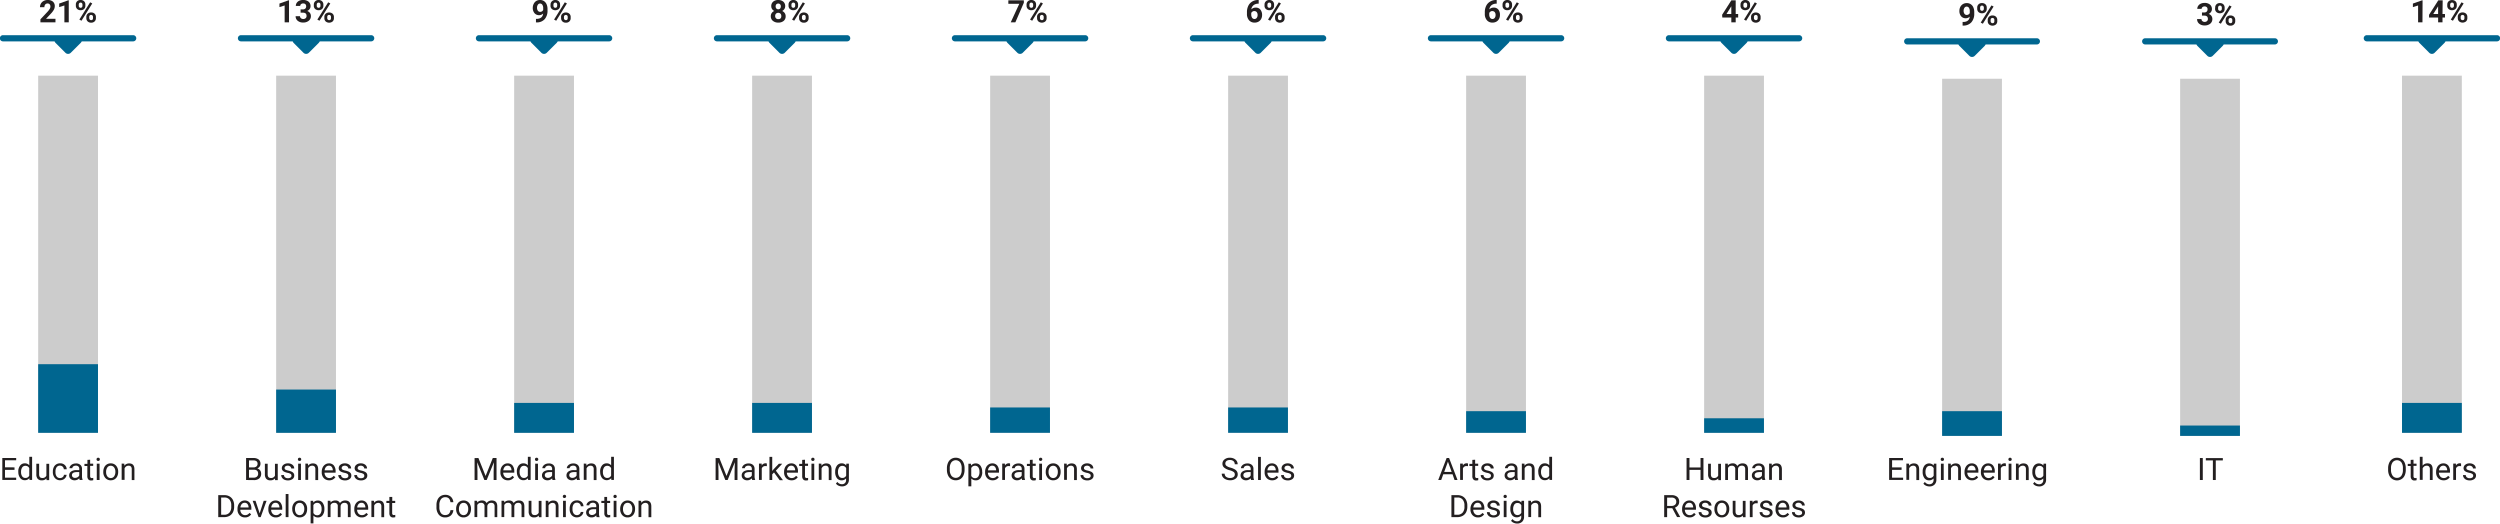 <svg id="Layer_1" data-name="Layer 1" xmlns="http://www.w3.org/2000/svg" viewBox="0 0 1081.7 226.53"><defs><style>.cls-1{fill:#231f20;}.cls-2{fill:#006690;}.cls-3{fill:#ccc;}</style></defs><title>Amity M Assects</title><path class="cls-1" d="M6.28,203.3H2.16v3.37H7v1h-6v-9.51h6v1H2.16v3.06H6.28Z"/><path class="cls-1" d="M7.91,204.1a4.12,4.12,0,0,1,.77-2.62,2.42,2.42,0,0,1,2-1,2.47,2.47,0,0,1,2,.85v-3.68h1.21v10H12.76l-.06-.76a2.44,2.44,0,0,1-2,.89,2.41,2.41,0,0,1-2-1,4.17,4.17,0,0,1-.77-2.63Zm1.2.14a3.13,3.13,0,0,0,.5,1.88,1.61,1.61,0,0,0,1.37.68,1.77,1.77,0,0,0,1.68-1v-3.25a1.77,1.77,0,0,0-1.67-1,1.6,1.6,0,0,0-1.38.69A3.43,3.43,0,0,0,9.11,204.24Z"/><path class="cls-1" d="M20.11,207a2.54,2.54,0,0,1-2.07.83,2.24,2.24,0,0,1-1.73-.65,2.86,2.86,0,0,1-.59-1.95v-4.59h1.21v4.56c0,1.07.43,1.61,1.3,1.61a1.81,1.81,0,0,0,1.84-1v-5.14h1.21v7.06H20.13Z"/><path class="cls-1" d="M26,206.84a1.7,1.7,0,0,0,1.13-.4,1.36,1.36,0,0,0,.54-1h1.14a2.16,2.16,0,0,1-.42,1.16,2.73,2.73,0,0,1-1,.88,3.1,3.1,0,0,1-1.37.32,2.91,2.91,0,0,1-2.29-1,3.83,3.83,0,0,1-.86-2.64V204a4.24,4.24,0,0,1,.38-1.83,2.9,2.9,0,0,1,1.09-1.25,3.06,3.06,0,0,1,1.68-.45,2.8,2.8,0,0,1,2,.72,2.49,2.49,0,0,1,.84,1.84H27.62a1.69,1.69,0,0,0-.52-1.12,1.59,1.59,0,0,0-1.15-.44,1.7,1.7,0,0,0-1.43.66,3.09,3.09,0,0,0-.51,1.92v.23a3,3,0,0,0,.51,1.88A1.68,1.68,0,0,0,26,206.84Z"/><path class="cls-1" d="M34.48,207.69a2.79,2.79,0,0,1-.17-.74,2.7,2.7,0,0,1-2,.87,2.45,2.45,0,0,1-1.71-.59,1.89,1.89,0,0,1-.67-1.5,2,2,0,0,1,.84-1.71,3.92,3.92,0,0,1,2.36-.61h1.17v-.56a1.37,1.37,0,0,0-.37-1,1.55,1.55,0,0,0-1.12-.37,1.85,1.85,0,0,0-1.09.32,1,1,0,0,0-.43.79H30.06a1.68,1.68,0,0,1,.38-1,2.53,2.53,0,0,1,1-.78,3.45,3.45,0,0,1,1.41-.29,2.81,2.81,0,0,1,1.91.61,2.16,2.16,0,0,1,.72,1.69V206a4.07,4.07,0,0,0,.25,1.55v.1Zm-2-.92a2.19,2.19,0,0,0,1.08-.29,1.74,1.74,0,0,0,.73-.77v-1.45h-.94c-1.48,0-2.22.44-2.22,1.3a1.08,1.08,0,0,0,.38.89A1.4,1.4,0,0,0,32.48,206.77Z"/><path class="cls-1" d="M39,198.91v1.72h1.32v.93H39V206a1,1,0,0,0,.17.63.72.72,0,0,0,.6.22,3.13,3.13,0,0,0,.58-.08v1a3.42,3.42,0,0,1-.93.13,1.49,1.49,0,0,1-1.22-.49,2.11,2.11,0,0,1-.41-1.39v-4.38H36.54v-.93h1.29v-1.72Z"/><path class="cls-1" d="M41.77,198.75a.73.73,0,0,1,.18-.5.7.7,0,0,1,.54-.2.69.69,0,0,1,.53.2.73.73,0,0,1,.18.5.65.65,0,0,1-.71.69.7.7,0,0,1-.54-.2A.69.69,0,0,1,41.77,198.75Zm1.31,8.94H41.87v-7.06h1.21Z"/><path class="cls-1" d="M44.69,204.09a4.24,4.24,0,0,1,.41-1.87,3,3,0,0,1,2.8-1.73,3,3,0,0,1,2.34,1,3.89,3.89,0,0,1,.89,2.66v.09a4.15,4.15,0,0,1-.4,1.85,3,3,0,0,1-1.13,1.28,3.16,3.16,0,0,1-1.69.45,3,3,0,0,1-2.32-1,3.77,3.77,0,0,1-.9-2.64Zm1.22.15a3.07,3.07,0,0,0,.54,1.89,1.76,1.76,0,0,0,1.46.71,1.74,1.74,0,0,0,1.47-.72,3.35,3.35,0,0,0,.54-2,3,3,0,0,0-.55-1.88,1.76,1.76,0,0,0-1.47-.72,1.7,1.7,0,0,0-1.44.71A3.24,3.24,0,0,0,45.91,204.24Z"/><path class="cls-1" d="M53.79,200.63l0,.88a2.56,2.56,0,0,1,2.11-1c1.5,0,2.25.85,2.26,2.53v4.67H57V203a1.59,1.59,0,0,0-.35-1.13,1.35,1.35,0,0,0-1.06-.37,1.75,1.75,0,0,0-1,.31,2.25,2.25,0,0,0-.69.83v5H52.64v-7.06Z"/><path class="cls-1" d="M24,9.65H17.49V8.36l3.08-3.28a8.06,8.06,0,0,0,.93-1.21,1.9,1.9,0,0,0,.31-1,1.46,1.46,0,0,0-.32-1,1.16,1.16,0,0,0-.92-.36,1.27,1.27,0,0,0-1,.44,1.77,1.77,0,0,0-.36,1.16H17.3a3.1,3.1,0,0,1,.42-1.59A2.81,2.81,0,0,1,18.89.42,3.47,3.47,0,0,1,20.61,0a3.36,3.36,0,0,1,2.28.7,2.51,2.51,0,0,1,.81,2,3.25,3.25,0,0,1-.36,1.43,8,8,0,0,1-1.26,1.71L19.92,8.13H24Z"/><path class="cls-1" d="M29.75,9.65H27.86V2.37l-2.25.7V1.54L29.55.13h.2Z"/><path class="cls-1" d="M32.82,2A1.85,1.85,0,0,1,33.38.55,2,2,0,0,1,34.87,0a2.1,2.1,0,0,1,1.51.54A1.94,1.94,0,0,1,36.94,2v.47a1.89,1.89,0,0,1-.56,1.42,2.12,2.12,0,0,1-1.49.53,2.09,2.09,0,0,1-1.5-.54,1.9,1.9,0,0,1-.57-1.45Zm1.25.5a.88.88,0,0,0,.22.63.8.8,0,0,0,.6.24.75.75,0,0,0,.58-.24,1,1,0,0,0,.21-.65V2a1,1,0,0,0-.21-.64.77.77,0,0,0-.6-.24.75.75,0,0,0-.58.24.92.92,0,0,0-.22.66Zm1.19,6.47-.92-.5L39,1l.92.49Zm2.1-1.62a1.82,1.82,0,0,1,.58-1.42,2.08,2.08,0,0,1,1.49-.54,2.12,2.12,0,0,1,1.5.53,1.9,1.9,0,0,1,.57,1.47v.47a1.85,1.85,0,0,1-.57,1.41,2.05,2.05,0,0,1-1.49.54,2.1,2.1,0,0,1-1.51-.54,1.89,1.89,0,0,1-.57-1.44Zm1.26.51a.84.84,0,0,0,.23.61.76.76,0,0,0,.59.25c.53,0,.8-.29.8-.88V7.32A.85.85,0,0,0,40,6.69a.74.74,0,0,0-.58-.24.76.76,0,0,0-.59.24.88.88,0,0,0-.22.65Z"/><path class="cls-2" d="M32.63,16.24c-1.44,1.44-2.81.66-4.25,2.1.76,0,1.68-.29,2.44-.29-1.44-1.44-3.1-.37-4.54-1.81A1.62,1.62,0,0,0,24,18.53l4.32,4.32a1.64,1.64,0,0,0,2.29,0l4.33-4.32A1.62,1.62,0,0,0,32.63,16.24Z"/><rect class="cls-3" x="16.52" y="32.74" width="25.88" height="154.53"/><rect class="cls-2" x="16.52" y="157.58" width="25.88" height="29.69"/><path class="cls-2" d="M1.29,17.9H57.62a1.34,1.34,0,0,0,0-2.68H1.29a1.34,1.34,0,0,0,0,2.68Z"/><path class="cls-1" d="M207,198.18l3.11,7.76,3.11-7.76h1.62v9.51h-1.25V204l.12-4-3.13,7.7h-1L206.47,200l.12,4v3.7h-1.25v-9.51Z"/><path class="cls-1" d="M219.76,207.82a3.08,3.08,0,0,1-2.34-.94,3.51,3.51,0,0,1-.9-2.53v-.22a4.39,4.39,0,0,1,.4-1.88,3.16,3.16,0,0,1,1.13-1.29,2.83,2.83,0,0,1,1.56-.47,2.66,2.66,0,0,1,2.14.91,3.93,3.93,0,0,1,.77,2.6v.5h-4.79a2.52,2.52,0,0,0,.61,1.69,1.93,1.93,0,0,0,1.49.65,2.16,2.16,0,0,0,1.08-.26,2.73,2.73,0,0,0,.78-.7l.74.58A3,3,0,0,1,219.76,207.82Zm-.15-6.33a1.59,1.59,0,0,0-1.23.53,2.58,2.58,0,0,0-.61,1.49h3.54v-.09a2.33,2.33,0,0,0-.5-1.43A1.52,1.52,0,0,0,219.61,201.49Z"/><path class="cls-1" d="M223.62,204.1a4.18,4.18,0,0,1,.77-2.62,2.45,2.45,0,0,1,2-1,2.48,2.48,0,0,1,2,.85v-3.68h1.21v10h-1.11l-.06-.76a2.45,2.45,0,0,1-2,.89,2.4,2.4,0,0,1-2-1,4.18,4.18,0,0,1-.78-2.63Zm1.21.14a3.13,3.13,0,0,0,.5,1.88,1.6,1.6,0,0,0,1.37.68,1.79,1.79,0,0,0,1.68-1v-3.25a1.77,1.77,0,0,0-1.67-1,1.6,1.6,0,0,0-1.38.69A3.43,3.43,0,0,0,224.83,204.24Z"/><path class="cls-1" d="M231.47,198.75a.73.73,0,0,1,.18-.5.68.68,0,0,1,.53-.2.67.67,0,0,1,.72.7.66.66,0,0,1-.19.49.69.69,0,0,1-.53.2.68.68,0,0,1-.53-.2A.69.69,0,0,1,231.47,198.75Zm1.3,8.94h-1.21v-7.06h1.21Z"/><path class="cls-1" d="M239.07,207.69a2.44,2.44,0,0,1-.17-.74,2.7,2.7,0,0,1-2,.87,2.48,2.48,0,0,1-1.72-.59,1.92,1.92,0,0,1-.67-1.5,2,2,0,0,1,.84-1.71,3.94,3.94,0,0,1,2.36-.61h1.18v-.56a1.37,1.37,0,0,0-.38-1,1.5,1.5,0,0,0-1.11-.37,1.81,1.81,0,0,0-1.09.32,1,1,0,0,0-.44.79h-1.21a1.66,1.66,0,0,1,.37-1,2.53,2.53,0,0,1,1-.78,3.47,3.47,0,0,1,1.42-.29,2.82,2.82,0,0,1,1.91.61,2.23,2.23,0,0,1,.72,1.69V206a3.89,3.89,0,0,0,.25,1.55v.1Zm-2-.92a2.19,2.19,0,0,0,1.08-.29,1.77,1.77,0,0,0,.74-.77v-1.45h-.95c-1.48,0-2.22.44-2.22,1.3a1.11,1.11,0,0,0,.38.89A1.42,1.42,0,0,0,237.06,206.77Z"/><path class="cls-1" d="M249.66,207.69a2.44,2.44,0,0,1-.17-.74,2.7,2.7,0,0,1-2,.87,2.48,2.48,0,0,1-1.72-.59,1.92,1.92,0,0,1-.67-1.5,2,2,0,0,1,.84-1.71,3.94,3.94,0,0,1,2.36-.61h1.18v-.56a1.37,1.37,0,0,0-.38-1,1.51,1.51,0,0,0-1.12-.37,1.8,1.8,0,0,0-1.08.32,1,1,0,0,0-.44.79h-1.21a1.66,1.66,0,0,1,.37-1,2.53,2.53,0,0,1,1-.78,3.47,3.47,0,0,1,1.42-.29,2.82,2.82,0,0,1,1.91.61,2.23,2.23,0,0,1,.72,1.69V206a3.89,3.89,0,0,0,.25,1.55v.1Zm-2-.92a2.19,2.19,0,0,0,1.08-.29,1.77,1.77,0,0,0,.74-.77v-1.45h-.95c-1.48,0-2.22.44-2.22,1.3a1.11,1.11,0,0,0,.38.89A1.42,1.42,0,0,0,247.65,206.77Z"/><path class="cls-1" d="M253.72,200.63l0,.88a2.58,2.58,0,0,1,2.12-1c1.49,0,2.25.85,2.26,2.53v4.67h-1.21V203a1.59,1.59,0,0,0-.35-1.13,1.37,1.37,0,0,0-1.06-.37,1.75,1.75,0,0,0-1,.31,2.25,2.25,0,0,0-.69.83v5h-1.21v-7.06Z"/><path class="cls-1" d="M259.66,204.1a4.18,4.18,0,0,1,.77-2.62,2.44,2.44,0,0,1,2-1,2.48,2.48,0,0,1,2,.85v-3.68h1.2v10h-1.11l-.06-.76a2.61,2.61,0,0,1-4-.11,4.23,4.23,0,0,1-.77-2.63Zm1.21.14a3.13,3.13,0,0,0,.49,1.88,1.63,1.63,0,0,0,1.38.68,1.79,1.79,0,0,0,1.68-1v-3.25a1.78,1.78,0,0,0-1.67-1,1.63,1.63,0,0,0-1.39.69A3.43,3.43,0,0,0,260.87,204.24Z"/><path class="cls-1" d="M196.16,220.73a3.55,3.55,0,0,1-1.11,2.33,3.71,3.71,0,0,1-2.5.82,3.38,3.38,0,0,1-2.7-1.21,4.91,4.91,0,0,1-1-3.24v-.91a5.51,5.51,0,0,1,.47-2.33,3.58,3.58,0,0,1,1.34-1.55,3.74,3.74,0,0,1,2-.54,3.46,3.46,0,0,1,2.43.85,3.52,3.52,0,0,1,1.06,2.34H194.9a2.76,2.76,0,0,0-.71-1.65,2.13,2.13,0,0,0-1.52-.51,2.26,2.26,0,0,0-1.89.89,4.12,4.12,0,0,0-.68,2.53v.92a4.23,4.23,0,0,0,.64,2.47,2.1,2.1,0,0,0,1.81.91,2.45,2.45,0,0,0,1.61-.47,2.65,2.65,0,0,0,.74-1.65Z"/><path class="cls-1" d="M197.36,220.15a4.18,4.18,0,0,1,.41-1.87,3,3,0,0,1,1.14-1.28,3.08,3.08,0,0,1,1.66-.45,3,3,0,0,1,2.34,1,3.85,3.85,0,0,1,.89,2.66v.08a4.23,4.23,0,0,1-.4,1.85,3,3,0,0,1-1.13,1.28,3.17,3.17,0,0,1-1.69.46,3,3,0,0,1-2.33-1,3.86,3.86,0,0,1-.89-2.65Zm1.22.14a3.07,3.07,0,0,0,.54,1.89,1.86,1.86,0,0,0,2.93,0,3.32,3.32,0,0,0,.54-2,3.07,3.07,0,0,0-.55-1.89,1.76,1.76,0,0,0-1.47-.72,1.73,1.73,0,0,0-1.44.71A3.28,3.28,0,0,0,198.58,220.29Z"/><path class="cls-1" d="M206.45,216.68l0,.78a2.61,2.61,0,0,1,2.1-.91,2,2,0,0,1,2,1.13,2.66,2.66,0,0,1,.91-.82,2.73,2.73,0,0,1,1.34-.31c1.55,0,2.34.82,2.36,2.46v4.74H214v-4.67a1.63,1.63,0,0,0-.35-1.13,1.53,1.53,0,0,0-1.16-.38,1.57,1.57,0,0,0-1.64,1.49v4.69h-1.21v-4.63a1.35,1.35,0,0,0-1.51-1.55,1.63,1.63,0,0,0-1.63,1v5.16h-1.2v-7.07Z"/><path class="cls-1" d="M218.17,216.68l0,.78a2.58,2.58,0,0,1,2.09-.91,2,2,0,0,1,2,1.13,2.63,2.63,0,0,1,2.25-1.13c1.56,0,2.34.82,2.37,2.46v4.74h-1.21v-4.67a1.62,1.62,0,0,0-.34-1.13,1.55,1.55,0,0,0-1.17-.38,1.61,1.61,0,0,0-1.11.4,1.64,1.64,0,0,0-.52,1.09v4.69h-1.22v-4.63a1.35,1.35,0,0,0-1.5-1.55,1.61,1.61,0,0,0-1.63,1v5.16H217v-7.07Z"/><path class="cls-1" d="M233.13,223.05a2.6,2.6,0,0,1-2.08.83,2.2,2.2,0,0,1-1.72-.66,2.85,2.85,0,0,1-.59-1.94v-4.6h1.2v4.56c0,1.08.44,1.61,1.31,1.61a1.8,1.8,0,0,0,1.84-1v-5.14h1.21v7.07h-1.15Z"/><path class="cls-1" d="M237.28,216.68l0,.89a2.57,2.57,0,0,1,2.12-1c1.49,0,2.24.84,2.26,2.53v4.67h-1.21v-4.68a1.64,1.64,0,0,0-.35-1.13,1.43,1.43,0,0,0-1.07-.37,1.73,1.73,0,0,0-1,.32,2,2,0,0,0-.69.82v5h-1.21v-7.07Z"/><path class="cls-1" d="M243.52,214.8a.71.71,0,0,1,.18-.49.67.67,0,0,1,.54-.21.66.66,0,0,1,.53.21.71.71,0,0,1,.19.49.75.75,0,0,1-1.26.49A.69.69,0,0,1,243.52,214.8Zm1.31,8.95h-1.21v-7.07h1.21Z"/><path class="cls-1" d="M249.6,222.89a1.74,1.74,0,0,0,1.13-.39,1.41,1.41,0,0,0,.54-1h1.14a2.13,2.13,0,0,1-.42,1.15,2.77,2.77,0,0,1-1,.88,2.94,2.94,0,0,1-1.36.33,2.91,2.91,0,0,1-2.3-1,3.87,3.87,0,0,1-.85-2.63v-.2a4.32,4.32,0,0,1,.38-1.84,2.89,2.89,0,0,1,1.09-1.25,3.13,3.13,0,0,1,1.67-.44,2.86,2.86,0,0,1,2,.71,2.57,2.57,0,0,1,.84,1.85h-1.14a1.71,1.71,0,0,0-.52-1.13,1.66,1.66,0,0,0-1.16-.44,1.68,1.68,0,0,0-1.42.66,3.11,3.11,0,0,0-.51,1.92v.23a3.09,3.09,0,0,0,.5,1.88A1.71,1.71,0,0,0,249.6,222.89Z"/><path class="cls-1" d="M258.13,223.75A2.44,2.44,0,0,1,258,223a2.71,2.71,0,0,1-2,.88,2.53,2.53,0,0,1-1.72-.59,2,2,0,0,1-.67-1.5,2,2,0,0,1,.84-1.72,4,4,0,0,1,2.37-.61h1.17v-.55a1.32,1.32,0,0,0-.38-1,1.51,1.51,0,0,0-1.11-.38,1.75,1.75,0,0,0-1.09.33,1,1,0,0,0-.44.79h-1.21a1.64,1.64,0,0,1,.37-1,2.64,2.64,0,0,1,1-.79,3.46,3.46,0,0,1,1.42-.28,2.77,2.77,0,0,1,1.91.61,2.23,2.23,0,0,1,.72,1.68v3.25a3.89,3.89,0,0,0,.25,1.55v.11Zm-2-.92a2.09,2.09,0,0,0,1.07-.3,1.8,1.8,0,0,0,.74-.76v-1.45H257c-1.48,0-2.22.43-2.22,1.3a1.09,1.09,0,0,0,.38.88A1.43,1.43,0,0,0,256.13,222.83Z"/><path class="cls-1" d="M262.68,215v1.71H264v.93h-1.32V222a1,1,0,0,0,.18.64.75.75,0,0,0,.6.21,2.52,2.52,0,0,0,.58-.08v1a3.86,3.86,0,0,1-.93.13,1.52,1.52,0,0,1-1.22-.49,2.08,2.08,0,0,1-.41-1.39v-4.39h-1.29v-.93h1.29V215Z"/><path class="cls-1" d="M265.42,214.8a.71.71,0,0,1,.18-.49.66.66,0,0,1,.53-.21.67.67,0,0,1,.54.21.71.71,0,0,1,.18.49.69.69,0,0,1-.18.49.7.7,0,0,1-.54.2.65.65,0,0,1-.71-.69Zm1.31,8.95h-1.21v-7.07h1.21Z"/><path class="cls-1" d="M268.34,220.15a4.18,4.18,0,0,1,.41-1.87,3,3,0,0,1,1.14-1.28,3.08,3.08,0,0,1,1.66-.45,3,3,0,0,1,2.33,1,3.81,3.81,0,0,1,.9,2.66v.08a4.23,4.23,0,0,1-.4,1.85,3,3,0,0,1-1.13,1.28,3.17,3.17,0,0,1-1.69.46,3,3,0,0,1-2.33-1,3.86,3.86,0,0,1-.89-2.65Zm1.22.14a3.07,3.07,0,0,0,.54,1.89,1.75,1.75,0,0,0,1.46.71,1.72,1.72,0,0,0,1.46-.72,3.26,3.26,0,0,0,.55-2,3,3,0,0,0-.56-1.89,1.73,1.73,0,0,0-1.46-.72,1.76,1.76,0,0,0-1.45.71A3.35,3.35,0,0,0,269.56,220.29Z"/><path class="cls-1" d="M277.43,216.68l0,.89a2.58,2.58,0,0,1,2.12-1c1.49,0,2.25.84,2.26,2.53v4.67h-1.21v-4.68a1.59,1.59,0,0,0-.35-1.13,1.41,1.41,0,0,0-1.07-.37,1.75,1.75,0,0,0-1,.32,2,2,0,0,0-.69.82v5h-1.21v-7.07Z"/><path class="cls-1" d="M125.05,9.65h-1.89V2.37l-2.25.7V1.54L124.85.13h.2Z"/><path class="cls-1" d="M130.06,4.06h1a1.4,1.4,0,0,0,1.06-.36,1.33,1.33,0,0,0,.35-1,1.18,1.18,0,0,0-.34-.89,1.36,1.36,0,0,0-.95-.32,1.4,1.4,0,0,0-.91.3.93.93,0,0,0-.36.77H128a2.32,2.32,0,0,1,.4-1.34,2.66,2.66,0,0,1,1.13-.92A3.77,3.77,0,0,1,131.15,0a3.56,3.56,0,0,1,2.36.72,2.46,2.46,0,0,1,.86,2,2.06,2.06,0,0,1-.4,1.2,2.55,2.55,0,0,1-1.05.84,2.3,2.3,0,0,1,1.2.87,2.27,2.27,0,0,1,.4,1.35,2.49,2.49,0,0,1-.93,2,3.7,3.7,0,0,1-2.44.77A3.52,3.52,0,0,1,128.82,9a2.46,2.46,0,0,1-.91-2h1.89a1.13,1.13,0,0,0,.4.88,1.52,1.52,0,0,0,1,.34,1.5,1.5,0,0,0,1.06-.36,1.24,1.24,0,0,0,.38-.94c0-1-.52-1.43-1.57-1.43h-1Z"/><path class="cls-1" d="M135.79,2a1.86,1.86,0,0,1,.57-1.42A2,2,0,0,1,137.85,0a2.09,2.09,0,0,1,1.5.54A1.91,1.91,0,0,1,139.92,2v.47a1.86,1.86,0,0,1-.57,1.42,2.36,2.36,0,0,1-3,0,1.9,1.9,0,0,1-.57-1.45Zm1.26.5a.88.88,0,0,0,.22.63.78.78,0,0,0,.59.24.73.73,0,0,0,.58-.24.92.92,0,0,0,.22-.65V2a.91.91,0,0,0-.22-.64.83.83,0,0,0-1.17,0,.92.92,0,0,0-.22.66Zm1.18,6.47-.92-.5L142,1l.92.49Zm2.11-1.62a1.85,1.85,0,0,1,.57-1.42,2.36,2.36,0,0,1,3,0,1.9,1.9,0,0,1,.57,1.47v.47a1.85,1.85,0,0,1-.56,1.41,2.35,2.35,0,0,1-3,0,1.89,1.89,0,0,1-.57-1.44Zm1.25.51a.85.85,0,0,0,.24.61.74.74,0,0,0,.58.25c.54,0,.8-.29.8-.88V7.32a.85.85,0,0,0-.22-.63.76.76,0,0,0-.59-.24.78.78,0,0,0-.59.24.93.93,0,0,0-.22.65Z"/><path class="cls-2" d="M135.61,16.24c-1.44,1.44-2.81.66-4.26,2.1.77,0,1.68-.29,2.45-.29-1.45-1.44-3.1-.37-4.54-1.81A1.62,1.62,0,0,0,127,18.53l4.32,4.32a1.64,1.64,0,0,0,2.29,0l4.32-4.32A1.62,1.62,0,0,0,135.61,16.24Z"/><rect class="cls-3" x="119.49" y="32.74" width="25.88" height="154.53"/><rect class="cls-2" x="119.49" y="168.55" width="25.88" height="18.72"/><path class="cls-2" d="M104.27,17.9H160.6a1.34,1.34,0,0,0,0-2.68H104.27a1.34,1.34,0,0,0,0,2.68Z"/><path class="cls-1" d="M417.35,203.24a5.9,5.9,0,0,1-.47,2.44,3.5,3.5,0,0,1-1.33,1.59,3.93,3.93,0,0,1-4,0,3.57,3.57,0,0,1-1.34-1.57,5.51,5.51,0,0,1-.5-2.37v-.69a5.78,5.78,0,0,1,.48-2.42,3.65,3.65,0,0,1,1.35-1.61,3.62,3.62,0,0,1,2-.56,3.77,3.77,0,0,1,2,.55,3.54,3.54,0,0,1,1.34,1.6,6,6,0,0,1,.47,2.44Zm-1.25-.61a4.24,4.24,0,0,0-.68-2.6,2.42,2.42,0,0,0-3.77,0,4.2,4.2,0,0,0-.7,2.51v.7a4.25,4.25,0,0,0,.69,2.58,2.41,2.41,0,0,0,3.78.05,4.24,4.24,0,0,0,.68-2.54Z"/><path class="cls-1" d="M425,204.24a4.26,4.26,0,0,1-.73,2.6,2.39,2.39,0,0,1-2,1,2.61,2.61,0,0,1-2-.81v3.4H419v-9.78h1.11l.06.78a2.48,2.48,0,0,1,2.05-.92,2.39,2.39,0,0,1,2,1,4.27,4.27,0,0,1,.74,2.68Zm-1.21-.14a3.12,3.12,0,0,0-.5-1.89,1.65,1.65,0,0,0-1.4-.69,1.78,1.78,0,0,0-1.65,1v3.38a1.8,1.8,0,0,0,1.66,1,1.63,1.63,0,0,0,1.38-.69A3.42,3.42,0,0,0,423.8,204.1Z"/><path class="cls-1" d="M429.48,207.82a3.08,3.08,0,0,1-2.34-.94,3.51,3.51,0,0,1-.9-2.53v-.22a4.25,4.25,0,0,1,.4-1.88,3.09,3.09,0,0,1,1.13-1.29,2.83,2.83,0,0,1,1.56-.47,2.66,2.66,0,0,1,2.14.91,3.93,3.93,0,0,1,.77,2.6v.5h-4.79a2.52,2.52,0,0,0,.61,1.69,1.93,1.93,0,0,0,1.49.65,2.16,2.16,0,0,0,1.08-.26,2.73,2.73,0,0,0,.78-.7l.74.58A3,3,0,0,1,429.48,207.82Zm-.15-6.33a1.59,1.59,0,0,0-1.23.53,2.58,2.58,0,0,0-.61,1.49H431v-.09a2.33,2.33,0,0,0-.5-1.43A1.52,1.52,0,0,0,429.33,201.49Z"/><path class="cls-1" d="M437.05,201.71a3.61,3.61,0,0,0-.59-.05,1.6,1.6,0,0,0-1.62,1v5h-1.2v-7.06h1.17l0,.81a1.9,1.9,0,0,1,1.69-.95,1.23,1.23,0,0,1,.53.09Z"/><path class="cls-1" d="M442.26,207.69a3.26,3.26,0,0,1-.17-.74,2.7,2.7,0,0,1-2,.87,2.45,2.45,0,0,1-1.71-.59,1.89,1.89,0,0,1-.67-1.5,2,2,0,0,1,.84-1.71,3.92,3.92,0,0,1,2.36-.61h1.17v-.56a1.37,1.37,0,0,0-.37-1,1.55,1.55,0,0,0-1.12-.37,1.85,1.85,0,0,0-1.09.32,1,1,0,0,0-.43.79h-1.22a1.68,1.68,0,0,1,.38-1,2.53,2.53,0,0,1,1-.78,3.45,3.45,0,0,1,1.41-.29,2.85,2.85,0,0,1,1.92.61,2.19,2.19,0,0,1,.71,1.69V206a4.07,4.07,0,0,0,.25,1.55v.1Zm-2-.92a2.19,2.19,0,0,0,1.08-.29,1.74,1.74,0,0,0,.73-.77v-1.45h-.94c-1.48,0-2.22.44-2.22,1.3a1.08,1.08,0,0,0,.38.89A1.4,1.4,0,0,0,440.26,206.77Z"/><path class="cls-1" d="M446.82,198.91v1.72h1.32v.93h-1.32V206a1,1,0,0,0,.17.63.72.72,0,0,0,.6.22,3.13,3.13,0,0,0,.58-.08v1a3.42,3.42,0,0,1-.93.13,1.5,1.5,0,0,1-1.22-.49,2.11,2.11,0,0,1-.41-1.39v-4.38h-1.29v-.93h1.29v-1.72Z"/><path class="cls-1" d="M449.55,198.75a.73.73,0,0,1,.18-.5.7.7,0,0,1,.54-.2.69.69,0,0,1,.53.2.74.74,0,0,1,.19.5.75.75,0,0,1-1.26.49A.69.69,0,0,1,449.55,198.75Zm1.31,8.94h-1.21v-7.06h1.21Z"/><path class="cls-1" d="M452.47,204.09a4.24,4.24,0,0,1,.41-1.87,3.15,3.15,0,0,1,1.14-1.28,3.11,3.11,0,0,1,1.66-.45,3,3,0,0,1,2.34,1,3.89,3.89,0,0,1,.89,2.66v.09a4.15,4.15,0,0,1-.4,1.85,3,3,0,0,1-1.13,1.28,3.15,3.15,0,0,1-1.68.45,3,3,0,0,1-2.33-1,3.77,3.77,0,0,1-.9-2.64Zm1.22.15a3,3,0,0,0,.55,1.89,1.85,1.85,0,0,0,2.92,0,3.35,3.35,0,0,0,.54-2,3,3,0,0,0-.55-1.88,1.76,1.76,0,0,0-1.47-.72,1.71,1.71,0,0,0-1.44.71A3.24,3.24,0,0,0,453.69,204.24Z"/><path class="cls-1" d="M461.57,200.63l0,.88a2.56,2.56,0,0,1,2.11-1c1.5,0,2.25.85,2.26,2.53v4.67h-1.21V203a1.64,1.64,0,0,0-.34-1.13,1.39,1.39,0,0,0-1.07-.37,1.77,1.77,0,0,0-1,.31,2.25,2.25,0,0,0-.69.83v5h-1.21v-7.06Z"/><path class="cls-1" d="M471.92,205.82a.87.87,0,0,0-.37-.76,3.46,3.46,0,0,0-1.29-.47,6.16,6.16,0,0,1-1.45-.47,2.06,2.06,0,0,1-.8-.65,1.62,1.62,0,0,1-.26-.91,1.87,1.87,0,0,1,.74-1.47,2.86,2.86,0,0,1,1.88-.6,3,3,0,0,1,1.95.62,2,2,0,0,1,.74,1.59h-1.21a1.08,1.08,0,0,0-.42-.85,1.58,1.58,0,0,0-1.06-.36,1.69,1.69,0,0,0-1,.28,1,1,0,0,0-.37.76.74.74,0,0,0,.35.66,4.75,4.75,0,0,0,1.25.42,7.45,7.45,0,0,1,1.47.48,2.22,2.22,0,0,1,.83.68,1.65,1.65,0,0,1,.27,1,1.8,1.8,0,0,1-.76,1.52,3.17,3.17,0,0,1-2,.57,3.6,3.6,0,0,1-1.51-.3,2.49,2.49,0,0,1-1-.84,2,2,0,0,1-.37-1.16h1.21a1.23,1.23,0,0,0,.49,1,1.87,1.87,0,0,0,1.2.36,2,2,0,0,0,1.1-.28A.87.87,0,0,0,471.92,205.82Z"/><path class="cls-1" d="M235,5.85a2.39,2.39,0,0,1-1.72.72,2.56,2.56,0,0,1-2-.86,3.42,3.42,0,0,1-.76-2.34,3.66,3.66,0,0,1,.41-1.71A3,3,0,0,1,232,.44,3.16,3.16,0,0,1,233.67,0a3,3,0,0,1,1.68.47,3.09,3.09,0,0,1,1.13,1.35,5,5,0,0,1,.42,2v.7a5.48,5.48,0,0,1-1.19,3.73,4.45,4.45,0,0,1-3.35,1.45h-.46V8.17h.42C234,8.08,234.85,7.31,235,5.85Zm-1.26-.72a1.3,1.3,0,0,0,.79-.24,1.57,1.57,0,0,0,.5-.56V3.55a2.54,2.54,0,0,0-.37-1.49,1.14,1.14,0,0,0-1-.53,1.08,1.08,0,0,0-.93.52,2.15,2.15,0,0,0-.37,1.3,2.15,2.15,0,0,0,.36,1.28A1.16,1.16,0,0,0,233.72,5.13Z"/><path class="cls-1" d="M238.21,2a1.86,1.86,0,0,1,.57-1.42A2,2,0,0,1,240.27,0a2.08,2.08,0,0,1,1.5.54A1.91,1.91,0,0,1,242.34,2v.47a1.86,1.86,0,0,1-.57,1.42,2.34,2.34,0,0,1-3,0,1.9,1.9,0,0,1-.58-1.45Zm1.26.5a.88.88,0,0,0,.22.63.78.78,0,0,0,.6.24.75.75,0,0,0,.58-.24,1,1,0,0,0,.21-.65V2a1,1,0,0,0-.21-.64.78.78,0,0,0-.6-.24.75.75,0,0,0-.58.24.92.92,0,0,0-.22.66Zm1.19,6.47-.92-.5L244.38,1l.92.49Zm2.1-1.62a1.82,1.82,0,0,1,.58-1.42,2.34,2.34,0,0,1,3,0,1.87,1.87,0,0,1,.58,1.47v.47a1.85,1.85,0,0,1-.57,1.41,2.05,2.05,0,0,1-1.49.54,2.1,2.1,0,0,1-1.51-.54,1.89,1.89,0,0,1-.57-1.44Zm1.25.51a.85.85,0,0,0,.24.61.76.76,0,0,0,.59.25c.53,0,.8-.29.8-.88V7.32a.85.85,0,0,0-.23-.63.83.83,0,0,0-1.17,0,.89.89,0,0,0-.23.65Z"/><path class="cls-2" d="M238.58,16.24c-1.44,1.44-2.81.66-4.25,2.1.76,0,1.68-.29,2.44-.29-1.44-1.44-3.1-.37-4.54-1.81a1.62,1.62,0,0,0-2.29,2.29l4.32,4.32a1.64,1.64,0,0,0,2.29,0l4.33-4.32A1.62,1.62,0,0,0,238.58,16.24Z"/><rect class="cls-3" x="222.47" y="32.74" width="25.88" height="154.53"/><rect class="cls-2" x="222.47" y="174.33" width="25.88" height="12.94"/><path class="cls-2" d="M207.24,17.9h56.33a1.34,1.34,0,0,0,0-2.68H207.24a1.34,1.34,0,0,0,0,2.68Z"/><path class="cls-1" d="M1040.94,203.24a5.9,5.9,0,0,1-.47,2.44,3.5,3.5,0,0,1-1.33,1.59,3.68,3.68,0,0,1-5.36-1.57,5.66,5.66,0,0,1-.49-2.37v-.69a5.78,5.78,0,0,1,.48-2.42,3.65,3.65,0,0,1,1.35-1.61,3.62,3.62,0,0,1,2-.56,3.77,3.77,0,0,1,2,.55,3.54,3.54,0,0,1,1.34,1.6,6,6,0,0,1,.47,2.44Zm-1.25-.61a4.24,4.24,0,0,0-.68-2.6,2.42,2.42,0,0,0-3.77,0,4.2,4.2,0,0,0-.7,2.51v.7a4.25,4.25,0,0,0,.69,2.58,2.22,2.22,0,0,0,1.9.94,2.24,2.24,0,0,0,1.88-.89,4.24,4.24,0,0,0,.68-2.54Z"/><path class="cls-1" d="M1044.27,198.91v1.72h1.32v.93h-1.32V206a1,1,0,0,0,.18.63.72.72,0,0,0,.6.22,3,3,0,0,0,.57-.08v1a3.3,3.3,0,0,1-.92.13,1.52,1.52,0,0,1-1.23-.49,2.11,2.11,0,0,1-.41-1.39v-4.38h-1.28v-.93h1.28v-1.72Z"/><path class="cls-1" d="M1048.21,201.48a2.57,2.57,0,0,1,2.09-1c1.49,0,2.25.85,2.26,2.53v4.67h-1.21V203a1.59,1.59,0,0,0-.35-1.13,1.38,1.38,0,0,0-1.07-.37,1.74,1.74,0,0,0-1,.31,2.25,2.25,0,0,0-.69.83v5H1047v-10h1.21Z"/><path class="cls-1" d="M1057.3,207.82a3.1,3.1,0,0,1-2.34-.94,3.51,3.51,0,0,1-.9-2.53v-.22a4.25,4.25,0,0,1,.41-1.88,3.07,3.07,0,0,1,1.12-1.29,2.83,2.83,0,0,1,1.56-.47,2.68,2.68,0,0,1,2.15.91,4,4,0,0,1,.76,2.6v.5h-4.79a2.52,2.52,0,0,0,.61,1.69,1.93,1.93,0,0,0,1.49.65,2.11,2.11,0,0,0,1.08-.26,2.73,2.73,0,0,0,.78-.7l.74.58A3,3,0,0,1,1057.3,207.82Zm-.15-6.33a1.59,1.59,0,0,0-1.22.53,2.52,2.52,0,0,0-.62,1.49h3.54v-.09a2.27,2.27,0,0,0-.5-1.43A1.52,1.52,0,0,0,1057.15,201.49Z"/><path class="cls-1" d="M1064.87,201.71a3.61,3.61,0,0,0-.59-.05,1.59,1.59,0,0,0-1.61,1v5h-1.21v-7.06h1.17l0,.81a1.9,1.9,0,0,1,1.69-.95,1.23,1.23,0,0,1,.53.09Z"/><path class="cls-1" d="M1070.1,205.82a.87.87,0,0,0-.37-.76,3.54,3.54,0,0,0-1.29-.47,6.16,6.16,0,0,1-1.45-.47,2.06,2.06,0,0,1-.8-.65,1.62,1.62,0,0,1-.26-.91,1.87,1.87,0,0,1,.74-1.47,2.86,2.86,0,0,1,1.88-.6,2.93,2.93,0,0,1,1.94.62,2,2,0,0,1,.75,1.59H1070a1.08,1.08,0,0,0-.42-.85,1.58,1.58,0,0,0-1.06-.36,1.67,1.67,0,0,0-1,.28.92.92,0,0,0-.37.76.74.74,0,0,0,.35.66,4.61,4.61,0,0,0,1.25.42,7.12,7.12,0,0,1,1.46.48,2.18,2.18,0,0,1,.84.68,1.65,1.65,0,0,1,.27,1,1.8,1.8,0,0,1-.76,1.52,3.18,3.18,0,0,1-2,.57,3.59,3.59,0,0,1-1.5-.3,2.49,2.49,0,0,1-1-.84,2,2,0,0,1-.37-1.16h1.21a1.23,1.23,0,0,0,.49,1,1.86,1.86,0,0,0,1.19.36,2,2,0,0,0,1.1-.28A.85.85,0,0,0,1070.1,205.82Z"/><path class="cls-1" d="M1048.15,9.65h-1.89V2.37l-2.25.7V1.54L1048,.13h.2Z"/><path class="cls-1" d="M1056.82,6.07h1.08V7.59h-1.08V9.65h-1.89V7.59H1051L1051,6.4l4-6.26h1.9Zm-4,0h2.1V2.71l-.12.22Z"/><path class="cls-1" d="M1058.89,2a1.86,1.86,0,0,1,.57-1.42,2,2,0,0,1,1.48-.55,2.1,2.1,0,0,1,1.51.54A1.91,1.91,0,0,1,1063,2v.47a1.86,1.86,0,0,1-.57,1.42,2.12,2.12,0,0,1-1.49.53,2.09,2.09,0,0,1-1.5-.54,1.9,1.9,0,0,1-.57-1.45Zm1.25.5a.89.89,0,0,0,.23.63.76.76,0,0,0,.59.24.74.74,0,0,0,.58-.24,1,1,0,0,0,.22-.65V2a1,1,0,0,0-.22-.64.75.75,0,0,0-.6-.24.77.77,0,0,0-.58.24,1,1,0,0,0-.22.66Zm1.19,6.47-.92-.5L1065.05,1l.92.49Zm2.1-1.62A1.85,1.85,0,0,1,1064,5.9a2.36,2.36,0,0,1,3,0,1.9,1.9,0,0,1,.57,1.47v.47a1.88,1.88,0,0,1-.56,1.41,2.37,2.37,0,0,1-3,0,1.89,1.89,0,0,1-.57-1.44Zm1.26.51a.89.89,0,0,0,.23.61.78.78,0,0,0,.59.25c.53,0,.8-.29.8-.88V7.32a.89.89,0,0,0-.22-.63.78.78,0,0,0-.59-.24.76.76,0,0,0-.59.24.88.88,0,0,0-.22.65Z"/><path class="cls-2" d="M1055.42,16.24c-1.44,1.44-2.81.66-4.25,2.1.76,0,1.67-.29,2.44-.29-1.44-1.44-3.1-.37-4.54-1.81a1.62,1.62,0,0,0-2.29,2.29l4.32,4.32a1.64,1.64,0,0,0,2.29,0l4.32-4.32A1.62,1.62,0,0,0,1055.42,16.24Z"/><rect class="cls-3" x="1039.3" y="32.74" width="25.88" height="154.53"/><rect class="cls-2" x="1039.3" y="174.33" width="25.88" height="12.94"/><path class="cls-2" d="M1024.08,17.9h56.33a1.34,1.34,0,0,0,0-2.68h-56.33a1.34,1.34,0,0,0,0,2.68Z"/><path class="cls-1" d="M628.48,205.2h-4l-.9,2.49h-1.29l3.63-9.51H627l3.64,9.51h-1.29Zm-3.6-1h3.23l-1.62-4.45Z"/><path class="cls-1" d="M635.19,201.71a3.83,3.83,0,0,0-.6-.05,1.59,1.59,0,0,0-1.61,1v5h-1.21v-7.06h1.17l0,.81a1.87,1.87,0,0,1,1.68-.95,1.28,1.28,0,0,1,.54.09Z"/><path class="cls-1" d="M638.26,198.91v1.72h1.32v.93h-1.32V206a1,1,0,0,0,.18.63.71.71,0,0,0,.6.22,3,3,0,0,0,.57-.08v1a3.3,3.3,0,0,1-.92.13,1.52,1.52,0,0,1-1.23-.49,2.11,2.11,0,0,1-.41-1.39v-4.38h-1.28v-.93h1.28v-1.72Z"/><path class="cls-1" d="M645.11,205.82a.9.9,0,0,0-.37-.76,3.61,3.61,0,0,0-1.29-.47,6.26,6.26,0,0,1-1.46-.47,2.09,2.09,0,0,1-.79-.65,1.62,1.62,0,0,1-.26-.91,1.85,1.85,0,0,1,.73-1.47,2.88,2.88,0,0,1,1.88-.6,3,3,0,0,1,2,.62,2,2,0,0,1,.75,1.59H645a1.09,1.09,0,0,0-.43-.85,1.57,1.57,0,0,0-1.06-.36,1.66,1.66,0,0,0-1,.28.92.92,0,0,0-.37.76.73.73,0,0,0,.34.66,4.71,4.71,0,0,0,1.26.42,7.12,7.12,0,0,1,1.46.48,2.14,2.14,0,0,1,.83.68,1.65,1.65,0,0,1,.28,1,1.83,1.83,0,0,1-.76,1.52,3.2,3.2,0,0,1-2,.57,3.55,3.55,0,0,1-1.5-.3,2.37,2.37,0,0,1-1-.84,2,2,0,0,1-.37-1.16h1.21a1.25,1.25,0,0,0,.48,1,1.88,1.88,0,0,0,1.2.36,2,2,0,0,0,1.1-.28A.85.85,0,0,0,645.11,205.82Z"/><path class="cls-1" d="M655.57,207.69a2.44,2.44,0,0,1-.17-.74,2.73,2.73,0,0,1-2,.87,2.47,2.47,0,0,1-1.71-.59,1.89,1.89,0,0,1-.67-1.5,2,2,0,0,1,.84-1.71,3.94,3.94,0,0,1,2.36-.61h1.18v-.56a1.37,1.37,0,0,0-.38-1,1.55,1.55,0,0,0-1.12-.37,1.8,1.8,0,0,0-1.08.32,1,1,0,0,0-.44.79h-1.22a1.68,1.68,0,0,1,.38-1,2.53,2.53,0,0,1,1-.78,3.45,3.45,0,0,1,1.41-.29,2.85,2.85,0,0,1,1.92.61,2.19,2.19,0,0,1,.71,1.69V206a4.07,4.07,0,0,0,.25,1.55v.1Zm-2-.92a2.19,2.19,0,0,0,1.08-.29,1.82,1.82,0,0,0,.74-.77v-1.45h-1c-1.48,0-2.22.44-2.22,1.3a1.08,1.08,0,0,0,.38.89A1.4,1.4,0,0,0,653.56,206.77Z"/><path class="cls-1" d="M659.62,200.63l0,.88a2.58,2.58,0,0,1,2.12-1c1.49,0,2.24.85,2.26,2.53v4.67h-1.21V203a1.64,1.64,0,0,0-.35-1.13,1.39,1.39,0,0,0-1.07-.37,1.74,1.74,0,0,0-1,.31,2.07,2.07,0,0,0-.69.83v5h-1.21v-7.06Z"/><path class="cls-1" d="M665.56,204.1a4.13,4.13,0,0,1,.78-2.62,2.42,2.42,0,0,1,2-1,2.47,2.47,0,0,1,2,.85v-3.68h1.21v10h-1.11l-.06-.76a2.44,2.44,0,0,1-2,.89,2.41,2.41,0,0,1-2-1,4.18,4.18,0,0,1-.78-2.63Zm1.21.14a3.13,3.13,0,0,0,.5,1.88,1.61,1.61,0,0,0,1.37.68,1.77,1.77,0,0,0,1.68-1v-3.25a1.77,1.77,0,0,0-1.67-1,1.6,1.6,0,0,0-1.38.69A3.43,3.43,0,0,0,666.77,204.24Z"/><path class="cls-1" d="M628,223.75v-9.51h2.68a4.4,4.4,0,0,1,2.2.54,3.82,3.82,0,0,1,1.47,1.56,5.13,5.13,0,0,1,.53,2.33v.61a5.22,5.22,0,0,1-.52,2.36,3.65,3.65,0,0,1-1.49,1.55,4.62,4.62,0,0,1-2.24.56Zm1.25-8.49v7.46h1.32a2.88,2.88,0,0,0,2.26-.9,3.72,3.72,0,0,0,.81-2.57v-.56a3.78,3.78,0,0,0-.77-2.52,2.68,2.68,0,0,0-2.15-.91Z"/><path class="cls-1" d="M639.48,223.88a3.08,3.08,0,0,1-2.33-.95,3.51,3.51,0,0,1-.91-2.52v-.22a4.22,4.22,0,0,1,.41-1.88,3.16,3.16,0,0,1,1.12-1.3,2.82,2.82,0,0,1,1.56-.46,2.65,2.65,0,0,1,2.15.91,3.92,3.92,0,0,1,.76,2.6v.5h-4.79a2.54,2.54,0,0,0,.61,1.69,1.92,1.92,0,0,0,1.49.64,2.11,2.11,0,0,0,1.08-.26,2.7,2.7,0,0,0,.78-.69l.74.57A3,3,0,0,1,639.48,223.88Zm-.15-6.34a1.62,1.62,0,0,0-1.22.53,2.58,2.58,0,0,0-.62,1.5H641v-.1a2.28,2.28,0,0,0-.49-1.42A1.53,1.53,0,0,0,639.33,217.54Z"/><path class="cls-1" d="M647.75,221.87a.89.89,0,0,0-.36-.76,3.61,3.61,0,0,0-1.29-.47,5.82,5.82,0,0,1-1.46-.47,2.13,2.13,0,0,1-.8-.65,1.56,1.56,0,0,1-.25-.9,1.83,1.83,0,0,1,.73-1.47,2.88,2.88,0,0,1,1.88-.6,2.92,2.92,0,0,1,1.95.62,2,2,0,0,1,.75,1.59h-1.22a1.09,1.09,0,0,0-.42-.86,1.57,1.57,0,0,0-1.06-.36,1.66,1.66,0,0,0-1,.29.9.9,0,0,0-.38.75.74.74,0,0,0,.35.66,4.1,4.1,0,0,0,1.25.42,6.8,6.8,0,0,1,1.47.49,2.11,2.11,0,0,1,.83.67,1.7,1.7,0,0,1,.27,1,1.78,1.78,0,0,1-.76,1.51,3.11,3.11,0,0,1-2,.58,3.52,3.52,0,0,1-1.5-.3,2.46,2.46,0,0,1-1-.84,2.08,2.08,0,0,1-.37-1.17h1.21a1.23,1.23,0,0,0,.49,1,1.87,1.87,0,0,0,1.2.36,1.91,1.91,0,0,0,1.1-.28A.83.83,0,0,0,647.75,221.87Z"/><path class="cls-1" d="M650.54,214.8a.71.71,0,0,1,.18-.49.67.67,0,0,1,.54-.21.66.66,0,0,1,.53.21.71.71,0,0,1,.18.49.65.65,0,0,1-.71.69.7.7,0,0,1-.54-.2A.69.69,0,0,1,650.54,214.8Zm1.31,8.95h-1.21v-7.07h1.21Z"/><path class="cls-1" d="M653.5,220.15a4.15,4.15,0,0,1,.76-2.63,2.64,2.64,0,0,1,4-.06l.06-.78h1.11v6.9a2.89,2.89,0,0,1-.82,2.16,3,3,0,0,1-2.18.79,3.63,3.63,0,0,1-1.5-.33,2.59,2.59,0,0,1-1.12-.89l.63-.73a2.36,2.36,0,0,0,1.9,1,1.86,1.86,0,0,0,1.38-.49,1.91,1.91,0,0,0,.49-1.4V223a2.47,2.47,0,0,1-2,.84,2.43,2.43,0,0,1-2-1A4.4,4.4,0,0,1,653.5,220.15Zm1.21.14a3.16,3.16,0,0,0,.49,1.88,1.6,1.6,0,0,0,1.37.68,1.78,1.78,0,0,0,1.68-1v-3.22a1.78,1.78,0,0,0-1.66-1,1.6,1.6,0,0,0-1.38.69A3.45,3.45,0,0,0,654.71,220.29Z"/><path class="cls-1" d="M662.43,216.68l0,.89a2.58,2.58,0,0,1,2.12-1c1.49,0,2.24.84,2.26,2.53v4.67h-1.21v-4.68a1.59,1.59,0,0,0-.35-1.13,1.41,1.41,0,0,0-1.07-.37,1.75,1.75,0,0,0-1,.32,2,2,0,0,0-.69.82v5h-1.21v-7.07Z"/><path class="cls-1" d="M339.74,2.67a2.18,2.18,0,0,1-.35,1.22,2.47,2.47,0,0,1-.95.86,2.76,2.76,0,0,1,1.1.92,2.35,2.35,0,0,1,.4,1.37,2.49,2.49,0,0,1-.86,2,3.5,3.5,0,0,1-2.35.74A3.54,3.54,0,0,1,334.38,9a2.49,2.49,0,0,1-.87-2,2.41,2.41,0,0,1,.41-1.38A2.71,2.71,0,0,1,335,4.75a2.47,2.47,0,0,1-.95-.86,2.18,2.18,0,0,1-.34-1.22,2.47,2.47,0,0,1,.81-1.94,3.19,3.19,0,0,1,2.2-.72,3.27,3.27,0,0,1,2.2.71A2.48,2.48,0,0,1,339.74,2.67Zm-1.69,4.24a1.38,1.38,0,0,0-.36-1,1.44,1.44,0,0,0-1.93,0,1.38,1.38,0,0,0-.36,1,1.32,1.32,0,0,0,.36,1,1.26,1.26,0,0,0,1,.38,1.29,1.29,0,0,0,1-.36A1.37,1.37,0,0,0,338.05,6.91Zm-.2-4.15a1.32,1.32,0,0,0-.29-.89,1.18,1.18,0,0,0-1.65,0,1.25,1.25,0,0,0-.3.9,1.33,1.33,0,0,0,.3.91,1.15,1.15,0,0,0,1.65,0A1.38,1.38,0,0,0,337.85,2.76Z"/><path class="cls-1" d="M341.19,2a1.86,1.86,0,0,1,.57-1.42A2,2,0,0,1,343.25,0a2.09,2.09,0,0,1,1.5.54A1.91,1.91,0,0,1,345.32,2v.47a1.86,1.86,0,0,1-.57,1.42,2.12,2.12,0,0,1-1.49.53,2.09,2.09,0,0,1-1.5-.54,1.9,1.9,0,0,1-.57-1.45Zm1.25.5a.89.89,0,0,0,.23.63.78.78,0,0,0,.59.24.74.74,0,0,0,.58-.24.92.92,0,0,0,.22-.65V2a.91.91,0,0,0-.22-.64.83.83,0,0,0-1.17,0,.93.93,0,0,0-.23.66Zm1.19,6.47-.92-.5L347.36,1l.92.49Zm2.11-1.62a1.85,1.85,0,0,1,.57-1.42,2.36,2.36,0,0,1,3,0,1.9,1.9,0,0,1,.57,1.47v.47a1.88,1.88,0,0,1-.56,1.41,2.08,2.08,0,0,1-1.5.54,2.12,2.12,0,0,1-1.51-.54,1.92,1.92,0,0,1-.56-1.44Zm1.25.51a.85.85,0,0,0,.24.61.74.74,0,0,0,.58.25c.53,0,.8-.29.8-.88V7.32a.85.85,0,0,0-.22-.63.85.85,0,0,0-1.18,0,.88.88,0,0,0-.22.65Z"/><path class="cls-2" d="M341.56,16.24c-1.44,1.44-2.81.66-4.25,2.1.76,0,1.67-.29,2.44-.29-1.44-1.44-3.1-.37-4.54-1.81a1.62,1.62,0,0,0-2.29,2.29l4.32,4.32a1.64,1.64,0,0,0,2.29,0l4.32-4.32A1.62,1.62,0,0,0,341.56,16.24Z"/><rect class="cls-3" x="325.44" y="32.74" width="25.88" height="154.53"/><rect class="cls-2" x="325.44" y="174.33" width="25.88" height="12.94"/><path class="cls-2" d="M310.22,17.9h56.33a1.34,1.34,0,0,0,0-2.68H310.22a1.34,1.34,0,0,0,0,2.68Z"/><path class="cls-1" d="M822.77,203.3h-4.12v3.37h4.79v1h-6.05v-9.51h6v1h-4.72v3.06h4.12Z"/><path class="cls-1" d="M826,200.63l0,.88a2.57,2.57,0,0,1,2.12-1c1.49,0,2.24.85,2.26,2.53v4.67h-1.21V203a1.64,1.64,0,0,0-.35-1.13,1.39,1.39,0,0,0-1.07-.37,1.72,1.72,0,0,0-1,.31,2.07,2.07,0,0,0-.69.83v5h-1.21v-7.06Z"/><path class="cls-1" d="M831.9,204.1a4.16,4.16,0,0,1,.77-2.63,2.62,2.62,0,0,1,4-.06l.06-.78h1.1v6.89a2.86,2.86,0,0,1-.81,2.16,3,3,0,0,1-2.19.79,3.57,3.57,0,0,1-1.49-.32,2.61,2.61,0,0,1-1.12-.9l.63-.72a2.36,2.36,0,0,0,1.9,1,1.83,1.83,0,0,0,1.37-.5,1.89,1.89,0,0,0,.5-1.4V207a2.52,2.52,0,0,1-2,.83,2.4,2.4,0,0,1-2-1A4.35,4.35,0,0,1,831.9,204.1Zm1.22.14a3.18,3.18,0,0,0,.49,1.88,1.59,1.59,0,0,0,1.37.68,1.78,1.78,0,0,0,1.68-1v-3.23a1.8,1.8,0,0,0-1.67-1,1.6,1.6,0,0,0-1.38.69A3.43,3.43,0,0,0,833.12,204.24Z"/><path class="cls-1" d="M839.7,198.75a.73.73,0,0,1,.18-.5.69.69,0,0,1,.53-.2.7.7,0,0,1,.54.2.73.73,0,0,1,.18.5.69.69,0,0,1-.18.49.7.7,0,0,1-.54.2.65.65,0,0,1-.71-.69Zm1.31,8.94H839.8v-7.06H841Z"/><path class="cls-1" d="M844.08,200.63l0,.88a2.58,2.58,0,0,1,2.12-1c1.49,0,2.25.85,2.26,2.53v4.67h-1.21V203a1.59,1.59,0,0,0-.35-1.13,1.38,1.38,0,0,0-1.07-.37,1.74,1.74,0,0,0-1,.31,2.16,2.16,0,0,0-.69.83v5h-1.21v-7.06Z"/><path class="cls-1" d="M853.26,207.82a3.08,3.08,0,0,1-2.34-.94,3.52,3.52,0,0,1-.91-2.53v-.22a4.25,4.25,0,0,1,.41-1.88,3.07,3.07,0,0,1,1.12-1.29,2.83,2.83,0,0,1,1.56-.47,2.68,2.68,0,0,1,2.15.91A3.93,3.93,0,0,1,856,204v.5h-4.79a2.52,2.52,0,0,0,.61,1.69,1.93,1.93,0,0,0,1.49.65,2.11,2.11,0,0,0,1.08-.26,2.73,2.73,0,0,0,.78-.7l.74.58A3,3,0,0,1,853.26,207.82Zm-.16-6.33a1.59,1.59,0,0,0-1.22.53,2.59,2.59,0,0,0-.62,1.49h3.54v-.09a2.33,2.33,0,0,0-.49-1.43A1.55,1.55,0,0,0,853.1,201.49Z"/><path class="cls-1" d="M860.34,207.82a3.11,3.11,0,0,1-2.34-.94,3.51,3.51,0,0,1-.9-2.53v-.22a4.39,4.39,0,0,1,.4-1.88,3.16,3.16,0,0,1,1.13-1.29,2.83,2.83,0,0,1,1.56-.47,2.68,2.68,0,0,1,2.15.91,4,4,0,0,1,.76,2.6v.5h-4.79a2.52,2.52,0,0,0,.61,1.69,1.93,1.93,0,0,0,1.49.65,2.11,2.11,0,0,0,1.08-.26,2.73,2.73,0,0,0,.78-.7l.74.58A3,3,0,0,1,860.34,207.82Zm-.15-6.33A1.61,1.61,0,0,0,859,202a2.58,2.58,0,0,0-.61,1.49h3.54v-.09a2.27,2.27,0,0,0-.5-1.43A1.52,1.52,0,0,0,860.19,201.49Z"/><path class="cls-1" d="M867.91,201.71a3.61,3.61,0,0,0-.59-.05,1.59,1.59,0,0,0-1.61,1v5H864.5v-7.06h1.17l0,.81a1.9,1.9,0,0,1,1.69-.95,1.23,1.23,0,0,1,.53.09Z"/><path class="cls-1" d="M869,198.75a.73.73,0,0,1,.18-.5.69.69,0,0,1,.53-.2.7.7,0,0,1,.54.2.73.73,0,0,1,.18.5.69.69,0,0,1-.18.49.7.7,0,0,1-.54.2.65.65,0,0,1-.71-.69Zm1.31,8.94h-1.21v-7.06h1.21Z"/><path class="cls-1" d="M873.41,200.63l0,.88a2.58,2.58,0,0,1,2.12-1c1.49,0,2.25.85,2.26,2.53v4.67h-1.21V203a1.59,1.59,0,0,0-.35-1.13,1.38,1.38,0,0,0-1.07-.37,1.74,1.74,0,0,0-1,.31,2.16,2.16,0,0,0-.69.83v5h-1.21v-7.06Z"/><path class="cls-1" d="M879.36,204.1a4.16,4.16,0,0,1,.77-2.63,2.62,2.62,0,0,1,4-.06l.06-.78h1.11v6.89a2.86,2.86,0,0,1-.82,2.16,3,3,0,0,1-2.18.79,3.62,3.62,0,0,1-1.5-.32,2.61,2.61,0,0,1-1.12-.9l.63-.72a2.36,2.36,0,0,0,1.9,1,1.72,1.72,0,0,0,1.87-1.9V207a2.49,2.49,0,0,1-2,.83,2.4,2.4,0,0,1-2-1A4.35,4.35,0,0,1,879.36,204.1Zm1.22.14a3.18,3.18,0,0,0,.49,1.88,1.6,1.6,0,0,0,1.37.68,1.78,1.78,0,0,0,1.68-1v-3.23a1.8,1.8,0,0,0-1.67-1,1.6,1.6,0,0,0-1.37.69A3.43,3.43,0,0,0,880.58,204.24Z"/><path class="cls-1" d="M443,1.19l-3.67,8.46h-2l3.69-8h-4.73V.14H443Z"/><path class="cls-1" d="M444.17,2a1.89,1.89,0,0,1,.56-1.42A2,2,0,0,1,446.22,0a2.1,2.1,0,0,1,1.51.54A1.94,1.94,0,0,1,448.29,2v.47a1.89,1.89,0,0,1-.56,1.42,2.12,2.12,0,0,1-1.49.53,2.09,2.09,0,0,1-1.5-.54,1.9,1.9,0,0,1-.57-1.45Zm1.25.5a.85.85,0,0,0,.23.63.83.83,0,0,0,1.17,0,1,1,0,0,0,.21-.65V2a1,1,0,0,0-.21-.64.77.77,0,0,0-.6-.24.75.75,0,0,0-.58.24.92.92,0,0,0-.22.66Zm1.19,6.47-.92-.5L450.33,1l.92.49Zm2.1-1.62a1.82,1.82,0,0,1,.58-1.42,2.08,2.08,0,0,1,1.49-.54,2.12,2.12,0,0,1,1.5.53,1.9,1.9,0,0,1,.57,1.47v.47a1.88,1.88,0,0,1-.56,1.41,2.37,2.37,0,0,1-3,0,1.89,1.89,0,0,1-.57-1.44Zm1.26.51a.84.84,0,0,0,.23.61.76.76,0,0,0,.59.25c.53,0,.8-.29.8-.88V7.32a.85.85,0,0,0-.23-.63.74.74,0,0,0-.58-.24.76.76,0,0,0-.59.24.88.88,0,0,0-.22.65Z"/><path class="cls-2" d="M444.54,16.24c-1.44,1.44-2.82.66-4.26,2.1.77,0,1.68-.29,2.44-.29-1.44-1.44-3.1-.37-4.54-1.81a1.62,1.62,0,0,0-2.29,2.29l4.32,4.32a1.65,1.65,0,0,0,2.3,0l4.32-4.32A1.62,1.62,0,0,0,444.54,16.24Z"/><rect class="cls-3" x="428.42" y="32.74" width="25.88" height="154.53"/><rect class="cls-2" x="428.42" y="176.3" width="25.88" height="10.96"/><path class="cls-2" d="M413.19,17.9h56.34a1.34,1.34,0,0,0,0-2.68H413.19a1.34,1.34,0,0,0,0,2.68Z"/><path class="cls-1" d="M106.48,207.69v-9.51h3.11a3.6,3.6,0,0,1,2.33.64,2.32,2.32,0,0,1,.78,1.9,2,2,0,0,1-.38,1.18,2.5,2.5,0,0,1-1,.79,2.23,2.23,0,0,1,1.22.82A2.39,2.39,0,0,1,113,205a2.53,2.53,0,0,1-.83,2,3.4,3.4,0,0,1-2.34.73Zm1.25-5.45h1.9a2,2,0,0,0,1.32-.41,1.42,1.42,0,0,0,.49-1.12,1.36,1.36,0,0,0-.46-1.15,2.29,2.29,0,0,0-1.39-.35h-1.86Zm0,1v3.43h2.07a2,2,0,0,0,1.39-.46,1.61,1.61,0,0,0,.5-1.25c0-1.14-.62-1.72-1.87-1.72Z"/><path class="cls-1" d="M119,207a2.54,2.54,0,0,1-2.07.83,2.23,2.23,0,0,1-1.72-.65,2.91,2.91,0,0,1-.6-1.95v-4.59h1.21v4.56c0,1.07.44,1.61,1.31,1.61a1.81,1.81,0,0,0,1.84-1v-5.14h1.21v7.06H119Z"/><path class="cls-1" d="M126.11,205.82a.87.87,0,0,0-.37-.76,3.54,3.54,0,0,0-1.29-.47,6.16,6.16,0,0,1-1.45-.47,2.06,2.06,0,0,1-.8-.65,1.62,1.62,0,0,1-.26-.91,1.87,1.87,0,0,1,.74-1.47,2.85,2.85,0,0,1,1.87-.6,2.94,2.94,0,0,1,2,.62,2,2,0,0,1,.75,1.59H126a1.08,1.08,0,0,0-.42-.85,1.59,1.59,0,0,0-1.07-.36,1.66,1.66,0,0,0-1,.28.92.92,0,0,0-.37.76.74.74,0,0,0,.35.66,4.61,4.61,0,0,0,1.25.42,7.12,7.12,0,0,1,1.46.48,2.18,2.18,0,0,1,.84.68,1.65,1.65,0,0,1,.27,1,1.8,1.8,0,0,1-.76,1.52,3.2,3.2,0,0,1-2,.57,3.59,3.59,0,0,1-1.5-.3,2.49,2.49,0,0,1-1-.84,2,2,0,0,1-.37-1.16h1.21a1.23,1.23,0,0,0,.49,1,1.86,1.86,0,0,0,1.19.36,2,2,0,0,0,1.1-.28A.85.85,0,0,0,126.11,205.82Z"/><path class="cls-1" d="M128.9,198.75a.73.73,0,0,1,.18-.5.69.69,0,0,1,.53-.2.72.72,0,0,1,.54.2.73.73,0,0,1,.18.5.69.69,0,0,1-.18.49.72.72,0,0,1-.54.2.65.65,0,0,1-.71-.69Zm1.31,8.94H129v-7.06h1.21Z"/><path class="cls-1" d="M133.28,200.63l0,.88a2.58,2.58,0,0,1,2.12-1c1.49,0,2.24.85,2.26,2.53v4.67h-1.21V203a1.59,1.59,0,0,0-.35-1.13,1.38,1.38,0,0,0-1.07-.37,1.74,1.74,0,0,0-1,.31,2.07,2.07,0,0,0-.69.83v5h-1.21v-7.06Z"/><path class="cls-1" d="M142.45,207.82a3.1,3.1,0,0,1-2.34-.94,3.51,3.51,0,0,1-.9-2.53v-.22a4.39,4.39,0,0,1,.4-1.88,3.16,3.16,0,0,1,1.13-1.29,2.83,2.83,0,0,1,1.56-.47,2.68,2.68,0,0,1,2.15.91,4,4,0,0,1,.76,2.6v.5h-4.79a2.52,2.52,0,0,0,.61,1.69,1.93,1.93,0,0,0,1.49.65,2.11,2.11,0,0,0,1.08-.26,2.73,2.73,0,0,0,.78-.7l.74.58A3,3,0,0,1,142.45,207.82Zm-.15-6.33a1.62,1.62,0,0,0-1.23.53,2.58,2.58,0,0,0-.61,1.49H144v-.09a2.27,2.27,0,0,0-.5-1.43A1.52,1.52,0,0,0,142.3,201.49Z"/><path class="cls-1" d="M150.72,205.82a.87.87,0,0,0-.37-.76,3.47,3.47,0,0,0-1.28-.47,6.26,6.26,0,0,1-1.46-.47,2.13,2.13,0,0,1-.8-.65,1.61,1.61,0,0,1-.25-.91,1.85,1.85,0,0,1,.73-1.47,2.88,2.88,0,0,1,1.88-.6,3,3,0,0,1,2,.62,2,2,0,0,1,.75,1.59h-1.22a1.08,1.08,0,0,0-.42-.85,1.58,1.58,0,0,0-1.06-.36,1.64,1.64,0,0,0-1,.28.93.93,0,0,0-.38.76.74.74,0,0,0,.35.66,4.75,4.75,0,0,0,1.25.42,7.45,7.45,0,0,1,1.47.48,2.22,2.22,0,0,1,.83.68,1.65,1.65,0,0,1,.27,1,1.8,1.8,0,0,1-.76,1.52,3.17,3.17,0,0,1-2,.57,3.6,3.6,0,0,1-1.51-.3,2.49,2.49,0,0,1-1-.84,2,2,0,0,1-.37-1.16h1.21a1.26,1.26,0,0,0,.49,1,1.87,1.87,0,0,0,1.2.36,2,2,0,0,0,1.1-.28A.87.87,0,0,0,150.72,205.82Z"/><path class="cls-1" d="M157.62,205.82a.87.87,0,0,0-.37-.76,3.47,3.47,0,0,0-1.28-.47,6.11,6.11,0,0,1-1.46-.47,2.06,2.06,0,0,1-.8-.65,1.62,1.62,0,0,1-.26-.91,1.87,1.87,0,0,1,.74-1.47,2.86,2.86,0,0,1,1.88-.6,3,3,0,0,1,2,.62,2,2,0,0,1,.74,1.59h-1.21a1.08,1.08,0,0,0-.42-.85,1.58,1.58,0,0,0-1.06-.36,1.69,1.69,0,0,0-1,.28,1,1,0,0,0-.37.76.74.74,0,0,0,.35.66,4.75,4.75,0,0,0,1.25.42,7.45,7.45,0,0,1,1.47.48,2.22,2.22,0,0,1,.83.68,1.65,1.65,0,0,1,.27,1,1.8,1.8,0,0,1-.76,1.52,3.17,3.17,0,0,1-2,.57,3.6,3.6,0,0,1-1.51-.3,2.49,2.49,0,0,1-1-.84,2,2,0,0,1-.37-1.16h1.21a1.23,1.23,0,0,0,.49,1,1.87,1.87,0,0,0,1.2.36,2,2,0,0,0,1.1-.28A.87.87,0,0,0,157.62,205.82Z"/><path class="cls-1" d="M94.43,223.75v-9.51h2.69a4.34,4.34,0,0,1,2.19.54,3.78,3.78,0,0,1,1.48,1.56,5.12,5.12,0,0,1,.52,2.33v.61a5.09,5.09,0,0,1-.52,2.36,3.63,3.63,0,0,1-1.48,1.55,4.62,4.62,0,0,1-2.24.56Zm1.26-8.49v7.46H97a2.88,2.88,0,0,0,2.26-.9,3.77,3.77,0,0,0,.8-2.57v-.56a3.77,3.77,0,0,0-.76-2.52,2.72,2.72,0,0,0-2.16-.91Z"/><path class="cls-1" d="M106,223.88a3.09,3.09,0,0,1-2.34-.95,3.5,3.5,0,0,1-.9-2.52v-.22a4.22,4.22,0,0,1,.4-1.88,3.18,3.18,0,0,1,1.13-1.3,2.82,2.82,0,0,1,1.56-.46,2.63,2.63,0,0,1,2.14.91,3.92,3.92,0,0,1,.77,2.6v.5h-4.79a2.54,2.54,0,0,0,.61,1.69,1.92,1.92,0,0,0,1.49.64,2.16,2.16,0,0,0,1.08-.26,2.7,2.7,0,0,0,.78-.69l.74.57A3,3,0,0,1,106,223.88Zm-.15-6.34a1.63,1.63,0,0,0-1.23.53,2.64,2.64,0,0,0-.61,1.5h3.54v-.1a2.28,2.28,0,0,0-.5-1.42A1.49,1.49,0,0,0,105.8,217.54Z"/><path class="cls-1" d="M112.35,222.11l1.75-5.43h1.24l-2.54,7.07h-.92l-2.56-7.07h1.24Z"/><path class="cls-1" d="M119.35,223.88a3.09,3.09,0,0,1-2.34-.95,3.5,3.5,0,0,1-.9-2.52v-.22a4.22,4.22,0,0,1,.4-1.88,3.23,3.23,0,0,1,1.12-1.3,2.85,2.85,0,0,1,1.57-.46,2.63,2.63,0,0,1,2.14.91,3.92,3.92,0,0,1,.76,2.6v.5h-4.78a2.49,2.49,0,0,0,.61,1.69,1.9,1.9,0,0,0,1.48.64,2.17,2.17,0,0,0,1.09-.26,3,3,0,0,0,.78-.69l.73.57A3,3,0,0,1,119.35,223.88Zm-.15-6.34a1.63,1.63,0,0,0-1.23.53,2.58,2.58,0,0,0-.61,1.5h3.54v-.1a2.28,2.28,0,0,0-.5-1.42A1.52,1.52,0,0,0,119.2,217.54Z"/><path class="cls-1" d="M124.82,223.75h-1.21v-10h1.21Z"/><path class="cls-1" d="M126.43,220.15a4.18,4.18,0,0,1,.41-1.87A3.07,3.07,0,0,1,128,217a3.12,3.12,0,0,1,1.67-.45,3,3,0,0,1,2.33,1,3.8,3.8,0,0,1,.89,2.66v.08a4.22,4.22,0,0,1-.39,1.85,3.06,3.06,0,0,1-1.13,1.28,3.17,3.17,0,0,1-1.69.46,3,3,0,0,1-2.33-1,3.86,3.86,0,0,1-.89-2.65Zm1.21.14a3.07,3.07,0,0,0,.55,1.89,1.85,1.85,0,0,0,2.92,0,3.32,3.32,0,0,0,.55-2,3,3,0,0,0-.56-1.89,1.73,1.73,0,0,0-1.46-.72,1.76,1.76,0,0,0-1.45.71A3.35,3.35,0,0,0,127.64,220.29Z"/><path class="cls-1" d="M140.35,220.29a4.24,4.24,0,0,1-.74,2.6,2.36,2.36,0,0,1-2,1,2.59,2.59,0,0,1-2-.82v3.4h-1.21v-9.78h1.1l.06.78a2.49,2.49,0,0,1,2.05-.91,2.43,2.43,0,0,1,2,1,4.3,4.3,0,0,1,.74,2.67Zm-1.21-.14a3.11,3.11,0,0,0-.51-1.88,1.62,1.62,0,0,0-1.4-.7,1.77,1.77,0,0,0-1.64,1v3.37a1.77,1.77,0,0,0,1.66,1,1.63,1.63,0,0,0,1.38-.69A3.42,3.42,0,0,0,139.14,220.15Z"/><path class="cls-1" d="M143,216.68l0,.78a2.61,2.61,0,0,1,2.1-.91,2,2,0,0,1,2,1.13,2.61,2.61,0,0,1,.92-.82,2.67,2.67,0,0,1,1.33-.31q2.33,0,2.37,2.46v4.74h-1.21v-4.67a1.63,1.63,0,0,0-.35-1.13,1.53,1.53,0,0,0-1.16-.38,1.65,1.65,0,0,0-1.12.4,1.63,1.63,0,0,0-.51,1.09v4.69h-1.22v-4.63a1.35,1.35,0,0,0-1.51-1.55,1.61,1.61,0,0,0-1.62,1v5.16h-1.21v-7.07Z"/><path class="cls-1" d="M156.54,223.88a3.09,3.09,0,0,1-2.34-.95,3.5,3.5,0,0,1-.9-2.52v-.22a4.36,4.36,0,0,1,.4-1.88,3.25,3.25,0,0,1,1.13-1.3,2.82,2.82,0,0,1,1.56-.46,2.63,2.63,0,0,1,2.14.91,3.92,3.92,0,0,1,.77,2.6v.5h-4.79a2.54,2.54,0,0,0,.61,1.69,1.92,1.92,0,0,0,1.49.64,2.13,2.13,0,0,0,1.08-.26,2.7,2.7,0,0,0,.78-.69l.74.57A3,3,0,0,1,156.54,223.88Zm-.15-6.34a1.63,1.63,0,0,0-1.23.53,2.64,2.64,0,0,0-.61,1.5h3.54v-.1a2.22,2.22,0,0,0-.5-1.42A1.49,1.49,0,0,0,156.39,217.54Z"/><path class="cls-1" d="M161.84,216.68l0,.89a2.57,2.57,0,0,1,2.12-1c1.49,0,2.24.84,2.26,2.53v4.67h-1.21v-4.68a1.64,1.64,0,0,0-.35-1.13,1.43,1.43,0,0,0-1.07-.37,1.73,1.73,0,0,0-1,.32,2,2,0,0,0-.69.82v5H160.7v-7.07Z"/><path class="cls-1" d="M169.72,215v1.71H171v.93h-1.32V222a1,1,0,0,0,.17.64.75.75,0,0,0,.6.21,2.46,2.46,0,0,0,.58-.08v1a3.86,3.86,0,0,1-.93.13,1.53,1.53,0,0,1-1.22-.49,2.13,2.13,0,0,1-.41-1.39v-4.39h-1.29v-.93h1.29V215Z"/><path class="cls-1" d="M544.61,0V1.59h-.18a3.26,3.26,0,0,0-2.06.67,2.73,2.73,0,0,0-.94,1.8,2.55,2.55,0,0,1,1.92-.77,2.43,2.43,0,0,1,2,.88,3.58,3.58,0,0,1,.73,2.34,3.48,3.48,0,0,1-.4,1.68,2.92,2.92,0,0,1-1.14,1.17,3.28,3.28,0,0,1-1.66.42,3.09,3.09,0,0,1-2.43-1,4.06,4.06,0,0,1-.92-2.79V5.27a6.1,6.1,0,0,1,.58-2.74A4.26,4.26,0,0,1,541.76.7,4.83,4.83,0,0,1,544.3,0Zm-1.84,4.77a1.52,1.52,0,0,0-.83.24,1.43,1.43,0,0,0-.55.62v.58a2.63,2.63,0,0,0,.37,1.48,1.22,1.22,0,0,0,1,.53,1.18,1.18,0,0,0,1-.48,2,2,0,0,0,.38-1.24,2,2,0,0,0-.38-1.26A1.24,1.24,0,0,0,542.77,4.81Z"/><path class="cls-1" d="M547.14,2a1.86,1.86,0,0,1,.57-1.42A2,2,0,0,1,549.2,0a2.09,2.09,0,0,1,1.5.54A1.91,1.91,0,0,1,551.27,2v.47a1.86,1.86,0,0,1-.57,1.42,2.36,2.36,0,0,1-3,0,1.9,1.9,0,0,1-.57-1.45Zm1.25.5a.89.89,0,0,0,.23.63.78.78,0,0,0,.59.24.73.73,0,0,0,.58-.24.92.92,0,0,0,.22-.65V2a.91.91,0,0,0-.22-.64.83.83,0,0,0-1.17,0,.93.93,0,0,0-.23.66Zm1.19,6.47-.92-.5L553.31,1l.92.49Zm2.11-1.62a1.85,1.85,0,0,1,.57-1.42,2.36,2.36,0,0,1,3,0,1.9,1.9,0,0,1,.57,1.47v.47a1.88,1.88,0,0,1-.56,1.41,2.35,2.35,0,0,1-3,0,1.89,1.89,0,0,1-.57-1.44Zm1.25.51a.85.85,0,0,0,.24.61.74.74,0,0,0,.58.25c.54,0,.8-.29.8-.88V7.32a.85.85,0,0,0-.22-.63.76.76,0,0,0-.59-.24.78.78,0,0,0-.59.24.88.88,0,0,0-.22.65Z"/><path class="cls-2" d="M547.51,16.24c-1.44,1.44-2.81.66-4.25,2.1.76,0,1.67-.29,2.44-.29-1.44-1.44-3.1-.37-4.54-1.81a1.62,1.62,0,0,0-2.29,2.29l4.32,4.32a1.64,1.64,0,0,0,2.29,0l4.32-4.32A1.62,1.62,0,0,0,547.51,16.24Z"/><rect class="cls-3" x="531.39" y="32.74" width="25.88" height="154.53"/><rect class="cls-2" x="531.39" y="176.3" width="25.88" height="10.96"/><path class="cls-2" d="M516.17,17.9H572.5a1.34,1.34,0,0,0,0-2.68H516.17a1.34,1.34,0,0,0,0,2.68Z"/><path class="cls-1" d="M311.25,198.18l3.1,7.76,3.11-7.76h1.63v9.51h-1.25V204l.11-4-3.12,7.7h-1L310.76,200l.12,4v3.7h-1.25v-9.51Z"/><path class="cls-1" d="M325.48,207.69a2.44,2.44,0,0,1-.17-.74,2.7,2.7,0,0,1-2,.87,2.48,2.48,0,0,1-1.72-.59,1.92,1.92,0,0,1-.67-1.5,2,2,0,0,1,.84-1.71,3.94,3.94,0,0,1,2.36-.61h1.18v-.56a1.37,1.37,0,0,0-.38-1,1.51,1.51,0,0,0-1.12-.37,1.8,1.8,0,0,0-1.08.32,1,1,0,0,0-.44.79h-1.21a1.66,1.66,0,0,1,.37-1,2.53,2.53,0,0,1,1-.78,3.47,3.47,0,0,1,1.42-.29,2.82,2.82,0,0,1,1.91.61,2.23,2.23,0,0,1,.72,1.69V206a3.89,3.89,0,0,0,.25,1.55v.1Zm-2-.92a2.19,2.19,0,0,0,1.08-.29,1.77,1.77,0,0,0,.74-.77v-1.45h-1c-1.48,0-2.22.44-2.22,1.3a1.11,1.11,0,0,0,.38.89A1.42,1.42,0,0,0,323.47,206.77Z"/><path class="cls-1" d="M331.81,201.71a3.64,3.64,0,0,0-.6-.05,1.59,1.59,0,0,0-1.61,1v5h-1.21v-7.06h1.18l0,.81a1.88,1.88,0,0,1,1.68-.95,1.25,1.25,0,0,1,.54.09Z"/><path class="cls-1" d="M334.89,204.42l-.76.79v2.48h-1.2v-10h1.2v6.07l.65-.78,2.2-2.32h1.47l-2.75,3,3.07,4.11h-1.42Z"/><path class="cls-1" d="M342.5,207.82a3.08,3.08,0,0,1-2.34-.94,3.51,3.51,0,0,1-.9-2.53v-.22a4.39,4.39,0,0,1,.4-1.88,3.16,3.16,0,0,1,1.13-1.29,2.83,2.83,0,0,1,1.56-.47,2.66,2.66,0,0,1,2.14.91,3.93,3.93,0,0,1,.77,2.6v.5h-4.79a2.52,2.52,0,0,0,.61,1.69,1.93,1.93,0,0,0,1.49.65,2.13,2.13,0,0,0,1.08-.26,2.73,2.73,0,0,0,.78-.7l.74.58A3,3,0,0,1,342.5,207.82Zm-.15-6.33a1.59,1.59,0,0,0-1.23.53,2.58,2.58,0,0,0-.61,1.49h3.54v-.09a2.27,2.27,0,0,0-.5-1.43A1.52,1.52,0,0,0,342.35,201.49Z"/><path class="cls-1" d="M348.3,198.91v1.72h1.32v.93H348.3V206a1,1,0,0,0,.17.63.72.72,0,0,0,.6.22,3.25,3.25,0,0,0,.58-.08v1a3.42,3.42,0,0,1-.93.13,1.49,1.49,0,0,1-1.22-.49,2.06,2.06,0,0,1-.41-1.39v-4.38H345.8v-.93h1.29v-1.72Z"/><path class="cls-1" d="M351,198.75a.73.73,0,0,1,.18-.5.69.69,0,0,1,.53-.2.7.7,0,0,1,.54.2.73.73,0,0,1,.18.5.69.69,0,0,1-.18.49.7.7,0,0,1-.54.2.65.65,0,0,1-.71-.69Zm1.31,8.94h-1.21v-7.06h1.21Z"/><path class="cls-1" d="M355.42,200.63l0,.88a2.56,2.56,0,0,1,2.11-1c1.5,0,2.25.85,2.26,2.53v4.67h-1.21V203a1.59,1.59,0,0,0-.35-1.13,1.35,1.35,0,0,0-1.06-.37,1.75,1.75,0,0,0-1,.31,2.25,2.25,0,0,0-.69.83v5h-1.21v-7.06Z"/><path class="cls-1" d="M361.37,204.1a4.15,4.15,0,0,1,.76-2.63,2.46,2.46,0,0,1,2-1,2.42,2.42,0,0,1,2,.92l.06-.78h1.11v6.89a2.83,2.83,0,0,1-.82,2.16,3,3,0,0,1-2.18.79,3.62,3.62,0,0,1-1.5-.32,2.58,2.58,0,0,1-1.11-.9l.62-.72a2.38,2.38,0,0,0,1.9,1,1.72,1.72,0,0,0,1.87-1.9V207a2.49,2.49,0,0,1-2,.83,2.43,2.43,0,0,1-2-1A4.35,4.35,0,0,1,361.37,204.1Zm1.21.14a3.25,3.25,0,0,0,.49,1.88,1.61,1.61,0,0,0,1.37.68,1.76,1.76,0,0,0,1.68-1v-3.23a1.79,1.79,0,0,0-1.66-1,1.6,1.6,0,0,0-1.38.69A3.43,3.43,0,0,0,362.58,204.24Z"/><path class="cls-1" d="M647.59,0V1.59h-.19a3.26,3.26,0,0,0-2.06.67,2.68,2.68,0,0,0-.93,1.8,2.53,2.53,0,0,1,1.91-.77,2.42,2.42,0,0,1,2,.88A3.58,3.58,0,0,1,649,6.51a3.48,3.48,0,0,1-.4,1.68,2.89,2.89,0,0,1-1.13,1.17,3.31,3.31,0,0,1-1.67.42,3.06,3.06,0,0,1-2.42-1,4,4,0,0,1-.93-2.79V5.27a6.11,6.11,0,0,1,.59-2.74A4.26,4.26,0,0,1,644.74.7,4.8,4.8,0,0,1,647.27,0Zm-1.84,4.77a1.47,1.47,0,0,0-.83.24,1.37,1.37,0,0,0-.55.62v.58a2.55,2.55,0,0,0,.37,1.48,1.22,1.22,0,0,0,1,.53,1.19,1.19,0,0,0,1-.48,2,2,0,0,0,.37-1.24,1.93,1.93,0,0,0-.38-1.26A1.24,1.24,0,0,0,645.75,4.81Z"/><path class="cls-1" d="M650.12,2a1.85,1.85,0,0,1,.56-1.42A2,2,0,0,1,652.17,0a2.1,2.1,0,0,1,1.51.54A1.94,1.94,0,0,1,654.24,2v.47a1.89,1.89,0,0,1-.56,1.42,2.12,2.12,0,0,1-1.49.53,2.09,2.09,0,0,1-1.5-.54,1.9,1.9,0,0,1-.57-1.45Zm1.25.5a.93.93,0,0,0,.22.63.8.8,0,0,0,.6.24.75.75,0,0,0,.58-.24,1,1,0,0,0,.21-.65V2a1,1,0,0,0-.21-.64.77.77,0,0,0-.6-.24.75.75,0,0,0-.58.24.92.92,0,0,0-.22.66Zm1.19,6.47-.92-.5L656.28,1l.92.49Zm2.1-1.62a1.82,1.82,0,0,1,.58-1.42,2.08,2.08,0,0,1,1.49-.54,2.12,2.12,0,0,1,1.5.53,1.9,1.9,0,0,1,.57,1.47v.47a1.88,1.88,0,0,1-.56,1.41,2.37,2.37,0,0,1-3,0,1.89,1.89,0,0,1-.57-1.44Zm1.26.51a.89.89,0,0,0,.23.61.76.76,0,0,0,.59.25c.53,0,.8-.29.8-.88V7.32a.85.85,0,0,0-.23-.63.74.74,0,0,0-.58-.24.76.76,0,0,0-.59.24.88.88,0,0,0-.22.65Z"/><path class="cls-2" d="M650.49,16.24c-1.44,1.44-2.82.66-4.26,2.1.77,0,1.68-.29,2.44-.29-1.44-1.44-3.09-.37-4.54-1.81a1.62,1.62,0,0,0-2.29,2.29l4.32,4.32a1.65,1.65,0,0,0,2.3,0l4.32-4.32A1.62,1.62,0,0,0,650.49,16.24Z"/><rect class="cls-3" x="634.37" y="32.74" width="25.88" height="154.53"/><rect class="cls-2" x="634.37" y="177.91" width="25.88" height="9.36"/><path class="cls-2" d="M619.15,17.9h56.33a1.34,1.34,0,0,0,0-2.68H619.15a1.34,1.34,0,0,0,0,2.68Z"/><path class="cls-1" d="M532,203.45a5.9,5.9,0,0,1-2.35-1.14,2.16,2.16,0,0,1-.73-1.67,2.29,2.29,0,0,1,.89-1.85,3.53,3.53,0,0,1,2.34-.74,4,4,0,0,1,1.75.38,3,3,0,0,1,1.19,1,2.7,2.7,0,0,1,.42,1.46h-1.26a1.75,1.75,0,0,0-.55-1.36,2.24,2.24,0,0,0-1.55-.49,2.31,2.31,0,0,0-1.45.4,1.41,1.41,0,0,0-.52,1.14,1.21,1.21,0,0,0,.5,1,4.62,4.62,0,0,0,1.67.74,7.53,7.53,0,0,1,1.86.74,2.71,2.71,0,0,1,1,.93,2.37,2.37,0,0,1,.33,1.26,2.23,2.23,0,0,1-.91,1.86,3.85,3.85,0,0,1-2.41.69,4.42,4.42,0,0,1-1.82-.37,3.05,3.05,0,0,1-1.31-1,2.51,2.51,0,0,1-.46-1.49h1.26a1.66,1.66,0,0,0,.63,1.37,2.71,2.71,0,0,0,1.7.5,2.49,2.49,0,0,0,1.53-.41,1.32,1.32,0,0,0,.53-1.1,1.3,1.3,0,0,0-.49-1.08A5.59,5.59,0,0,0,532,203.45Z"/><path class="cls-1" d="M541.33,207.69a2.44,2.44,0,0,1-.17-.74,2.71,2.71,0,0,1-2,.87,2.48,2.48,0,0,1-1.72-.59,1.89,1.89,0,0,1-.67-1.5,2,2,0,0,1,.84-1.71,3.94,3.94,0,0,1,2.36-.61h1.18v-.56a1.37,1.37,0,0,0-.38-1,1.53,1.53,0,0,0-1.12-.37,1.8,1.8,0,0,0-1.08.32,1,1,0,0,0-.44.79h-1.21a1.66,1.66,0,0,1,.37-1,2.53,2.53,0,0,1,1-.78,3.45,3.45,0,0,1,1.41-.29,2.83,2.83,0,0,1,1.92.61,2.23,2.23,0,0,1,.72,1.69V206a4.13,4.13,0,0,0,.24,1.55v.1Zm-2-.92a2.19,2.19,0,0,0,1.08-.29,1.77,1.77,0,0,0,.74-.77v-1.45h-.95c-1.48,0-2.22.44-2.22,1.3a1.11,1.11,0,0,0,.38.89A1.47,1.47,0,0,0,539.32,206.77Z"/><path class="cls-1" d="M545.55,207.69h-1.21v-10h1.21Z"/><path class="cls-1" d="M550.42,207.82a3.08,3.08,0,0,1-2.34-.94,3.51,3.51,0,0,1-.9-2.53v-.22a4.22,4.22,0,0,1,.4-1.88,3.09,3.09,0,0,1,1.13-1.29,2.83,2.83,0,0,1,1.56-.47,2.66,2.66,0,0,1,2.14.91,3.93,3.93,0,0,1,.77,2.6v.5h-4.79a2.52,2.52,0,0,0,.61,1.69,1.91,1.91,0,0,0,1.48.65,2.07,2.07,0,0,0,1.09-.27,2.68,2.68,0,0,0,.78-.69l.74.58A3,3,0,0,1,550.42,207.82Zm-.15-6.33A1.59,1.59,0,0,0,549,202a2.58,2.58,0,0,0-.61,1.49H552v-.09a2.33,2.33,0,0,0-.5-1.43A1.5,1.5,0,0,0,550.27,201.49Z"/><path class="cls-1" d="M558.69,205.82a.87.87,0,0,0-.37-.76,3.61,3.61,0,0,0-1.29-.47,6.16,6.16,0,0,1-1.45-.47,2,2,0,0,1-.8-.66,1.56,1.56,0,0,1-.26-.9,1.84,1.84,0,0,1,.74-1.47,2.86,2.86,0,0,1,1.88-.6,2.93,2.93,0,0,1,1.94.62,2,2,0,0,1,.75,1.59h-1.21a1.1,1.1,0,0,0-.42-.86,1.63,1.63,0,0,0-1.06-.35,1.67,1.67,0,0,0-1,.28.89.89,0,0,0-.37.75.7.7,0,0,0,.35.66,4.23,4.23,0,0,0,1.25.43,6.56,6.56,0,0,1,1.46.48,2.1,2.1,0,0,1,.84.68,1.65,1.65,0,0,1,.27,1,1.83,1.83,0,0,1-.76,1.52,3.18,3.18,0,0,1-2,.57,3.59,3.59,0,0,1-1.5-.3,2.43,2.43,0,0,1-1-.84,2,2,0,0,1-.37-1.16h1.21a1.25,1.25,0,0,0,.48,1,1.9,1.9,0,0,0,1.2.36,2,2,0,0,0,1.1-.28A.85.85,0,0,0,558.69,205.82Z"/><path class="cls-1" d="M751,6.07h1.07V7.59H751V9.65h-1.89V7.59h-3.9l-.09-1.19,4-6.26H751Zm-4,0h2.1V2.71l-.13.22Z"/><path class="cls-1" d="M753.09,2a1.86,1.86,0,0,1,.57-1.42A2,2,0,0,1,755.15,0a2.09,2.09,0,0,1,1.5.54A1.91,1.91,0,0,1,757.22,2v.47a1.86,1.86,0,0,1-.57,1.42,2.36,2.36,0,0,1-3,0,1.9,1.9,0,0,1-.57-1.45Zm1.25.5a.89.89,0,0,0,.23.63.78.78,0,0,0,.59.24.73.73,0,0,0,.58-.24.92.92,0,0,0,.22-.65V2a.91.91,0,0,0-.22-.64.83.83,0,0,0-1.17,0,.93.93,0,0,0-.23.66Zm1.19,6.47-.92-.5L759.26,1l.92.49Zm2.11-1.62a1.85,1.85,0,0,1,.57-1.42,2.36,2.36,0,0,1,3,0,1.9,1.9,0,0,1,.57,1.47v.47a1.88,1.88,0,0,1-.56,1.41,2.35,2.35,0,0,1-3,0,1.89,1.89,0,0,1-.57-1.44Zm1.25.51a.85.85,0,0,0,.24.61.74.74,0,0,0,.58.25c.54,0,.8-.29.8-.88V7.32a.85.85,0,0,0-.22-.63.85.85,0,0,0-1.18,0,.93.93,0,0,0-.22.65Z"/><path class="cls-2" d="M753.46,16.24c-1.44,1.44-2.81.66-4.25,2.1.76,0,1.67-.29,2.44-.29-1.44-1.44-3.1-.37-4.54-1.81a1.62,1.62,0,0,0-2.29,2.29l4.32,4.32a1.64,1.64,0,0,0,2.29,0l4.32-4.32A1.62,1.62,0,0,0,753.46,16.24Z"/><rect class="cls-3" x="737.35" y="32.74" width="25.88" height="154.53"/><rect class="cls-2" x="737.35" y="180.98" width="25.88" height="6.29"/><path class="cls-2" d="M722.12,17.9h56.33a1.34,1.34,0,0,0,0-2.68H722.12a1.34,1.34,0,0,0,0,2.68Z"/><path class="cls-1" d="M737.05,207.69h-1.26V203.3H731v4.39h-1.26v-9.51H731v4.09h4.79v-4.09h1.26Z"/><path class="cls-1" d="M743.45,207a2.54,2.54,0,0,1-2.07.83,2.22,2.22,0,0,1-1.72-.65,2.91,2.91,0,0,1-.6-1.95v-4.59h1.21v4.56c0,1.07.44,1.61,1.31,1.61a1.81,1.81,0,0,0,1.84-1v-5.14h1.21v7.06h-1.15Z"/><path class="cls-1" d="M747.6,200.63l0,.78a2.62,2.62,0,0,1,2.1-.92,2,2,0,0,1,2,1.14,2.61,2.61,0,0,1,.92-.82,2.67,2.67,0,0,1,1.33-.32c1.55,0,2.34.82,2.37,2.47v4.73h-1.21V203a1.61,1.61,0,0,0-.35-1.13,1.49,1.49,0,0,0-1.16-.38,1.6,1.6,0,0,0-1.12.4A1.62,1.62,0,0,0,752,203v4.69H750.8v-4.63a1.35,1.35,0,0,0-1.51-1.54,1.61,1.61,0,0,0-1.62,1v5.16h-1.21v-7.06Z"/><path class="cls-1" d="M762.55,207.69a2.79,2.79,0,0,1-.17-.74,2.7,2.7,0,0,1-2,.87,2.45,2.45,0,0,1-1.71-.59,1.89,1.89,0,0,1-.67-1.5,2,2,0,0,1,.84-1.71,3.92,3.92,0,0,1,2.36-.61h1.17v-.56a1.37,1.37,0,0,0-.37-1,1.55,1.55,0,0,0-1.12-.37,1.85,1.85,0,0,0-1.09.32,1,1,0,0,0-.43.79h-1.22a1.68,1.68,0,0,1,.38-1,2.53,2.53,0,0,1,1-.78,3.45,3.45,0,0,1,1.41-.29,2.82,2.82,0,0,1,1.91.61,2.2,2.2,0,0,1,.72,1.69V206a4.07,4.07,0,0,0,.25,1.55v.1Zm-2-.92a2.19,2.19,0,0,0,1.08-.29,1.74,1.74,0,0,0,.73-.77v-1.45h-.94c-1.48,0-2.22.44-2.22,1.3a1.08,1.08,0,0,0,.38.89A1.4,1.4,0,0,0,760.55,206.77Z"/><path class="cls-1" d="M766.61,200.63l0,.88a2.56,2.56,0,0,1,2.11-1c1.5,0,2.25.85,2.27,2.53v4.67h-1.21V203a1.64,1.64,0,0,0-.35-1.13,1.39,1.39,0,0,0-1.07-.37,1.72,1.72,0,0,0-1,.31,2.07,2.07,0,0,0-.69.83v5h-1.21v-7.06Z"/><path class="cls-1" d="M723.56,219.9h-2.23v3.85h-1.27v-9.51h3.15a3.74,3.74,0,0,1,2.48.73,2.64,2.64,0,0,1,.86,2.13,2.52,2.52,0,0,1-.48,1.54,2.9,2.9,0,0,1-1.34,1l2.24,4v.08h-1.35Zm-2.23-1h1.92a2.19,2.19,0,0,0,1.49-.48,1.64,1.64,0,0,0,.55-1.3,1.71,1.71,0,0,0-.53-1.35,2.2,2.2,0,0,0-1.51-.48h-1.92Z"/><path class="cls-1" d="M731.05,223.88a3.09,3.09,0,0,1-2.34-.95,3.5,3.5,0,0,1-.9-2.52v-.22a4.36,4.36,0,0,1,.4-1.88,3.25,3.25,0,0,1,1.13-1.3,2.82,2.82,0,0,1,1.56-.46,2.63,2.63,0,0,1,2.14.91,3.92,3.92,0,0,1,.77,2.6v.5H729a2.54,2.54,0,0,0,.61,1.69,1.92,1.92,0,0,0,1.49.64,2.13,2.13,0,0,0,1.08-.26,2.7,2.7,0,0,0,.78-.69l.74.57A3,3,0,0,1,731.05,223.88Zm-.15-6.34a1.63,1.63,0,0,0-1.23.53,2.64,2.64,0,0,0-.61,1.5h3.54v-.1a2.28,2.28,0,0,0-.5-1.42A1.49,1.49,0,0,0,730.9,217.54Z"/><path class="cls-1" d="M739.32,221.87a.87.87,0,0,0-.37-.76,3.47,3.47,0,0,0-1.28-.47,5.69,5.69,0,0,1-1.46-.47,2.06,2.06,0,0,1-.8-.65,1.56,1.56,0,0,1-.26-.9,1.84,1.84,0,0,1,.74-1.47,2.88,2.88,0,0,1,1.88-.6,2.92,2.92,0,0,1,2,.62,2,2,0,0,1,.75,1.59h-1.22a1.09,1.09,0,0,0-.42-.86,1.58,1.58,0,0,0-1.06-.36,1.64,1.64,0,0,0-1,.29.9.9,0,0,0-.38.75.74.74,0,0,0,.35.66,4.1,4.1,0,0,0,1.25.42,6.8,6.8,0,0,1,1.47.49,2.11,2.11,0,0,1,.83.67,1.7,1.7,0,0,1,.27,1,1.78,1.78,0,0,1-.76,1.51,3.11,3.11,0,0,1-2,.58,3.6,3.6,0,0,1-1.51-.3,2.49,2.49,0,0,1-1-.84,2.08,2.08,0,0,1-.37-1.17h1.21a1.2,1.2,0,0,0,.49,1,1.87,1.87,0,0,0,1.2.36,1.93,1.93,0,0,0,1.1-.28A.85.85,0,0,0,739.32,221.87Z"/><path class="cls-1" d="M741.79,220.15a4.18,4.18,0,0,1,.4-1.87,3,3,0,0,1,2.8-1.73,3,3,0,0,1,2.34,1,3.85,3.85,0,0,1,.89,2.66v.08a4.09,4.09,0,0,1-.4,1.85,3,3,0,0,1-1.13,1.28,3.16,3.16,0,0,1-1.68.46,3,3,0,0,1-2.33-1,3.81,3.81,0,0,1-.89-2.65Zm1.21.14a3,3,0,0,0,.55,1.89,1.85,1.85,0,0,0,2.92,0,3.32,3.32,0,0,0,.54-2,3,3,0,0,0-.55-1.89,1.76,1.76,0,0,0-1.47-.72,1.74,1.74,0,0,0-1.44.71A3.28,3.28,0,0,0,743,220.29Z"/><path class="cls-1" d="M754.1,223.05a2.57,2.57,0,0,1-2.07.83,2.17,2.17,0,0,1-1.72-.66,2.8,2.8,0,0,1-.6-1.94v-4.6h1.21v4.56c0,1.08.43,1.61,1.3,1.61a1.81,1.81,0,0,0,1.85-1v-5.14h1.2v7.07h-1.15Z"/><path class="cls-1" d="M760.53,217.76a3.78,3.78,0,0,0-.6,0,1.58,1.58,0,0,0-1.61,1v5h-1.21v-7.07h1.18l0,.82a1.85,1.85,0,0,1,1.68-.95,1.28,1.28,0,0,1,.54.09Z"/><path class="cls-1" d="M765.75,221.87a.87.87,0,0,0-.37-.76,3.47,3.47,0,0,0-1.28-.47,5.69,5.69,0,0,1-1.46-.47,2.06,2.06,0,0,1-.8-.65,1.56,1.56,0,0,1-.26-.9,1.84,1.84,0,0,1,.74-1.47,2.86,2.86,0,0,1,1.88-.6,2.92,2.92,0,0,1,1.95.62,2,2,0,0,1,.74,1.59h-1.21a1.09,1.09,0,0,0-.42-.86,1.58,1.58,0,0,0-1.06-.36,1.64,1.64,0,0,0-1,.29.9.9,0,0,0-.38.75.74.74,0,0,0,.35.66,4.1,4.1,0,0,0,1.25.42,6.8,6.8,0,0,1,1.47.49,2.11,2.11,0,0,1,.83.67,1.7,1.7,0,0,1,.27,1,1.78,1.78,0,0,1-.76,1.51,3.11,3.11,0,0,1-2,.58,3.6,3.6,0,0,1-1.51-.3,2.49,2.49,0,0,1-1-.84,2.08,2.08,0,0,1-.37-1.17h1.21a1.2,1.2,0,0,0,.49,1,1.87,1.87,0,0,0,1.2.36,1.93,1.93,0,0,0,1.1-.28A.85.85,0,0,0,765.75,221.87Z"/><path class="cls-1" d="M771.47,223.88a3.09,3.09,0,0,1-2.34-.95,3.5,3.5,0,0,1-.9-2.52v-.22a4.22,4.22,0,0,1,.4-1.88,3.23,3.23,0,0,1,1.12-1.3,2.85,2.85,0,0,1,1.57-.46,2.63,2.63,0,0,1,2.14.91,3.92,3.92,0,0,1,.76,2.6v.5h-4.78a2.49,2.49,0,0,0,.61,1.69,1.9,1.9,0,0,0,1.48.64,2.17,2.17,0,0,0,1.09-.26,2.79,2.79,0,0,0,.77-.69l.74.57A3,3,0,0,1,771.47,223.88Zm-.15-6.34a1.63,1.63,0,0,0-1.23.53,2.58,2.58,0,0,0-.61,1.5H773v-.1a2.28,2.28,0,0,0-.5-1.42A1.52,1.52,0,0,0,771.32,217.54Z"/><path class="cls-1" d="M779.74,221.87a.9.9,0,0,0-.37-.76,3.61,3.61,0,0,0-1.29-.47,5.6,5.6,0,0,1-1.45-.47,2.06,2.06,0,0,1-.8-.65,1.56,1.56,0,0,1-.26-.9,1.86,1.86,0,0,1,.73-1.47,3.31,3.31,0,0,1,3.83,0,2,2,0,0,1,.75,1.59h-1.21a1.07,1.07,0,0,0-.43-.86,1.57,1.57,0,0,0-1.06-.36,1.66,1.66,0,0,0-1,.29.89.89,0,0,0-.37.75.72.72,0,0,0,.35.66,4,4,0,0,0,1.25.42,6.52,6.52,0,0,1,1.46.49,2.15,2.15,0,0,1,.84.67,1.7,1.7,0,0,1,.27,1,1.81,1.81,0,0,1-.76,1.51,3.14,3.14,0,0,1-2,.58,3.59,3.59,0,0,1-1.5-.3,2.37,2.37,0,0,1-1-.84,2,2,0,0,1-.37-1.17h1.21a1.22,1.22,0,0,0,.48,1,2.24,2.24,0,0,0,2.3.08A.84.84,0,0,0,779.74,221.87Z"/><path class="cls-1" d="M852.27,7.18a2.41,2.41,0,0,1-1.73.72,2.55,2.55,0,0,1-2-.86,3.46,3.46,0,0,1-.75-2.34,3.65,3.65,0,0,1,.4-1.71,3.12,3.12,0,0,1,1.14-1.22A3.17,3.17,0,0,1,851,1.34a3,3,0,0,1,2.81,1.82,4.79,4.79,0,0,1,.41,2v.7A5.52,5.52,0,0,1,853,9.62a4.53,4.53,0,0,1-3.35,1.45h-.47V9.5h.42Q852.06,9.39,852.27,7.18ZM851,6.46a1.29,1.29,0,0,0,.78-.24,1.48,1.48,0,0,0,.5-.56V4.88a2.62,2.62,0,0,0-.36-1.49,1.15,1.15,0,0,0-1-.53,1.11,1.11,0,0,0-.94.52,2.24,2.24,0,0,0-.36,1.3A2.2,2.2,0,0,0,850,6,1.17,1.17,0,0,0,851,6.46Z"/><path class="cls-1" d="M855.5,3.3a1.86,1.86,0,0,1,.57-1.42,2,2,0,0,1,1.49-.55,2.09,2.09,0,0,1,1.5.54,1.92,1.92,0,0,1,.57,1.46V3.8a1.86,1.86,0,0,1-.57,1.42,2.06,2.06,0,0,1-1.49.53,2.09,2.09,0,0,1-1.5-.53,1.92,1.92,0,0,1-.57-1.46Zm1.26.5a.88.88,0,0,0,.22.63.78.78,0,0,0,.59.24.73.73,0,0,0,.58-.24.92.92,0,0,0,.22-.65V3.3a.88.88,0,0,0-.22-.63.72.72,0,0,0-.59-.25.75.75,0,0,0-.58.24.93.93,0,0,0-.22.67Zm1.18,6.47-.92-.5,4.65-7.43.92.49Zm2.11-1.62a1.86,1.86,0,0,1,.57-1.42,2.1,2.1,0,0,1,1.49-.54,2.13,2.13,0,0,1,1.5.53,1.93,1.93,0,0,1,.57,1.47v.47a1.88,1.88,0,0,1-.56,1.41,2.35,2.35,0,0,1-3,0,1.89,1.89,0,0,1-.57-1.44Zm1.25.51a.85.85,0,0,0,.24.61.75.75,0,0,0,.58.26c.54,0,.8-.3.8-.89V8.65A.88.88,0,0,0,862.7,8a.85.85,0,0,0-1.18,0,.94.94,0,0,0-.22.65Z"/><path class="cls-2" d="M856.44,17.57c-1.44,1.44-2.82.66-4.26,2.1.77,0,1.68-.29,2.44-.29-1.44-1.44-3.09-.37-4.53-1.81a1.62,1.62,0,0,0-2.3,2.29l4.33,4.32a1.64,1.64,0,0,0,2.29,0l4.32-4.32A1.62,1.62,0,0,0,856.44,17.57Z"/><rect class="cls-3" x="840.32" y="34.07" width="25.88" height="154.53"/><rect class="cls-2" x="840.32" y="177.91" width="25.88" height="10.69"/><path class="cls-2" d="M825.1,19.23h56.33a1.34,1.34,0,0,0,0-2.67H825.1a1.34,1.34,0,0,0,0,2.67Z"/><path class="cls-1" d="M953.1,207.69h-1.25v-9.51h1.25Z"/><path class="cls-1" d="M961.78,199.21h-3.06v8.48h-1.25v-8.48h-3.05v-1h7.36Z"/><path class="cls-1" d="M952.75,5.39h1A1.43,1.43,0,0,0,954.82,5a1.32,1.32,0,0,0,.34-1,1.15,1.15,0,0,0-.34-.9,1.34,1.34,0,0,0-.94-.32,1.39,1.39,0,0,0-.91.3.93.93,0,0,0-.37.77h-1.88a2.29,2.29,0,0,1,.4-1.33,2.64,2.64,0,0,1,1.12-.93,3.77,3.77,0,0,1,1.59-.33,3.57,3.57,0,0,1,2.37.72,2.47,2.47,0,0,1,.85,2,2,2,0,0,1-.4,1.2,2.46,2.46,0,0,1-1,.84,2.44,2.44,0,0,1,1.2.87,2.34,2.34,0,0,1,.39,1.36,2.52,2.52,0,0,1-.92,2,3.72,3.72,0,0,1-2.45.76,3.54,3.54,0,0,1-2.33-.75,2.46,2.46,0,0,1-.9-2h1.89a1.1,1.1,0,0,0,.4.88,1.47,1.47,0,0,0,1,.34,1.45,1.45,0,0,0,1-.36,1.19,1.19,0,0,0,.38-.94c0-.95-.52-1.42-1.56-1.42h-1Z"/><path class="cls-1" d="M958.47,3.3A1.86,1.86,0,0,1,959,1.88a2,2,0,0,1,1.49-.55,2.1,2.1,0,0,1,1.51.54,2,2,0,0,1,.56,1.46V3.8A1.89,1.89,0,0,1,962,5.22a2.37,2.37,0,0,1-3,0,1.93,1.93,0,0,1-.58-1.46Zm1.26.5a.88.88,0,0,0,.22.63.78.78,0,0,0,.6.24.75.75,0,0,0,.58-.24,1,1,0,0,0,.21-.65V3.3a.92.92,0,0,0-.21-.63.74.74,0,0,0-.6-.25.75.75,0,0,0-.58.24.93.93,0,0,0-.22.67Zm1.19,6.47-.92-.5,4.64-7.43.92.49ZM963,8.65a1.83,1.83,0,0,1,.58-1.42,2.08,2.08,0,0,1,1.49-.54,2.16,2.16,0,0,1,1.5.53,1.93,1.93,0,0,1,.57,1.47v.47a1.85,1.85,0,0,1-.57,1.41,2.05,2.05,0,0,1-1.49.54,2.1,2.1,0,0,1-1.51-.54A1.89,1.89,0,0,1,963,9.13Zm1.26.51a.84.84,0,0,0,.23.61.77.77,0,0,0,.59.26c.53,0,.8-.3.8-.89V8.65a.89.89,0,0,0-.23-.63.74.74,0,0,0-.58-.24.76.76,0,0,0-.59.24.9.9,0,0,0-.22.65Z"/><path class="cls-2" d="M959.41,17.57c-1.44,1.44-2.81.66-4.25,2.1.76,0,1.67-.29,2.44-.29-1.44-1.44-3.1-.37-4.54-1.81a1.62,1.62,0,0,0-2.29,2.29l4.32,4.32a1.64,1.64,0,0,0,2.29,0l4.33-4.32A1.62,1.62,0,0,0,959.41,17.57Z"/><rect class="cls-3" x="943.3" y="34.07" width="25.88" height="154.53"/><rect class="cls-2" x="943.3" y="184.12" width="25.88" height="4.48"/><path class="cls-2" d="M928.07,19.23H984.4a1.34,1.34,0,0,0,0-2.67H928.07a1.34,1.34,0,0,0,0,2.67Z"/></svg>